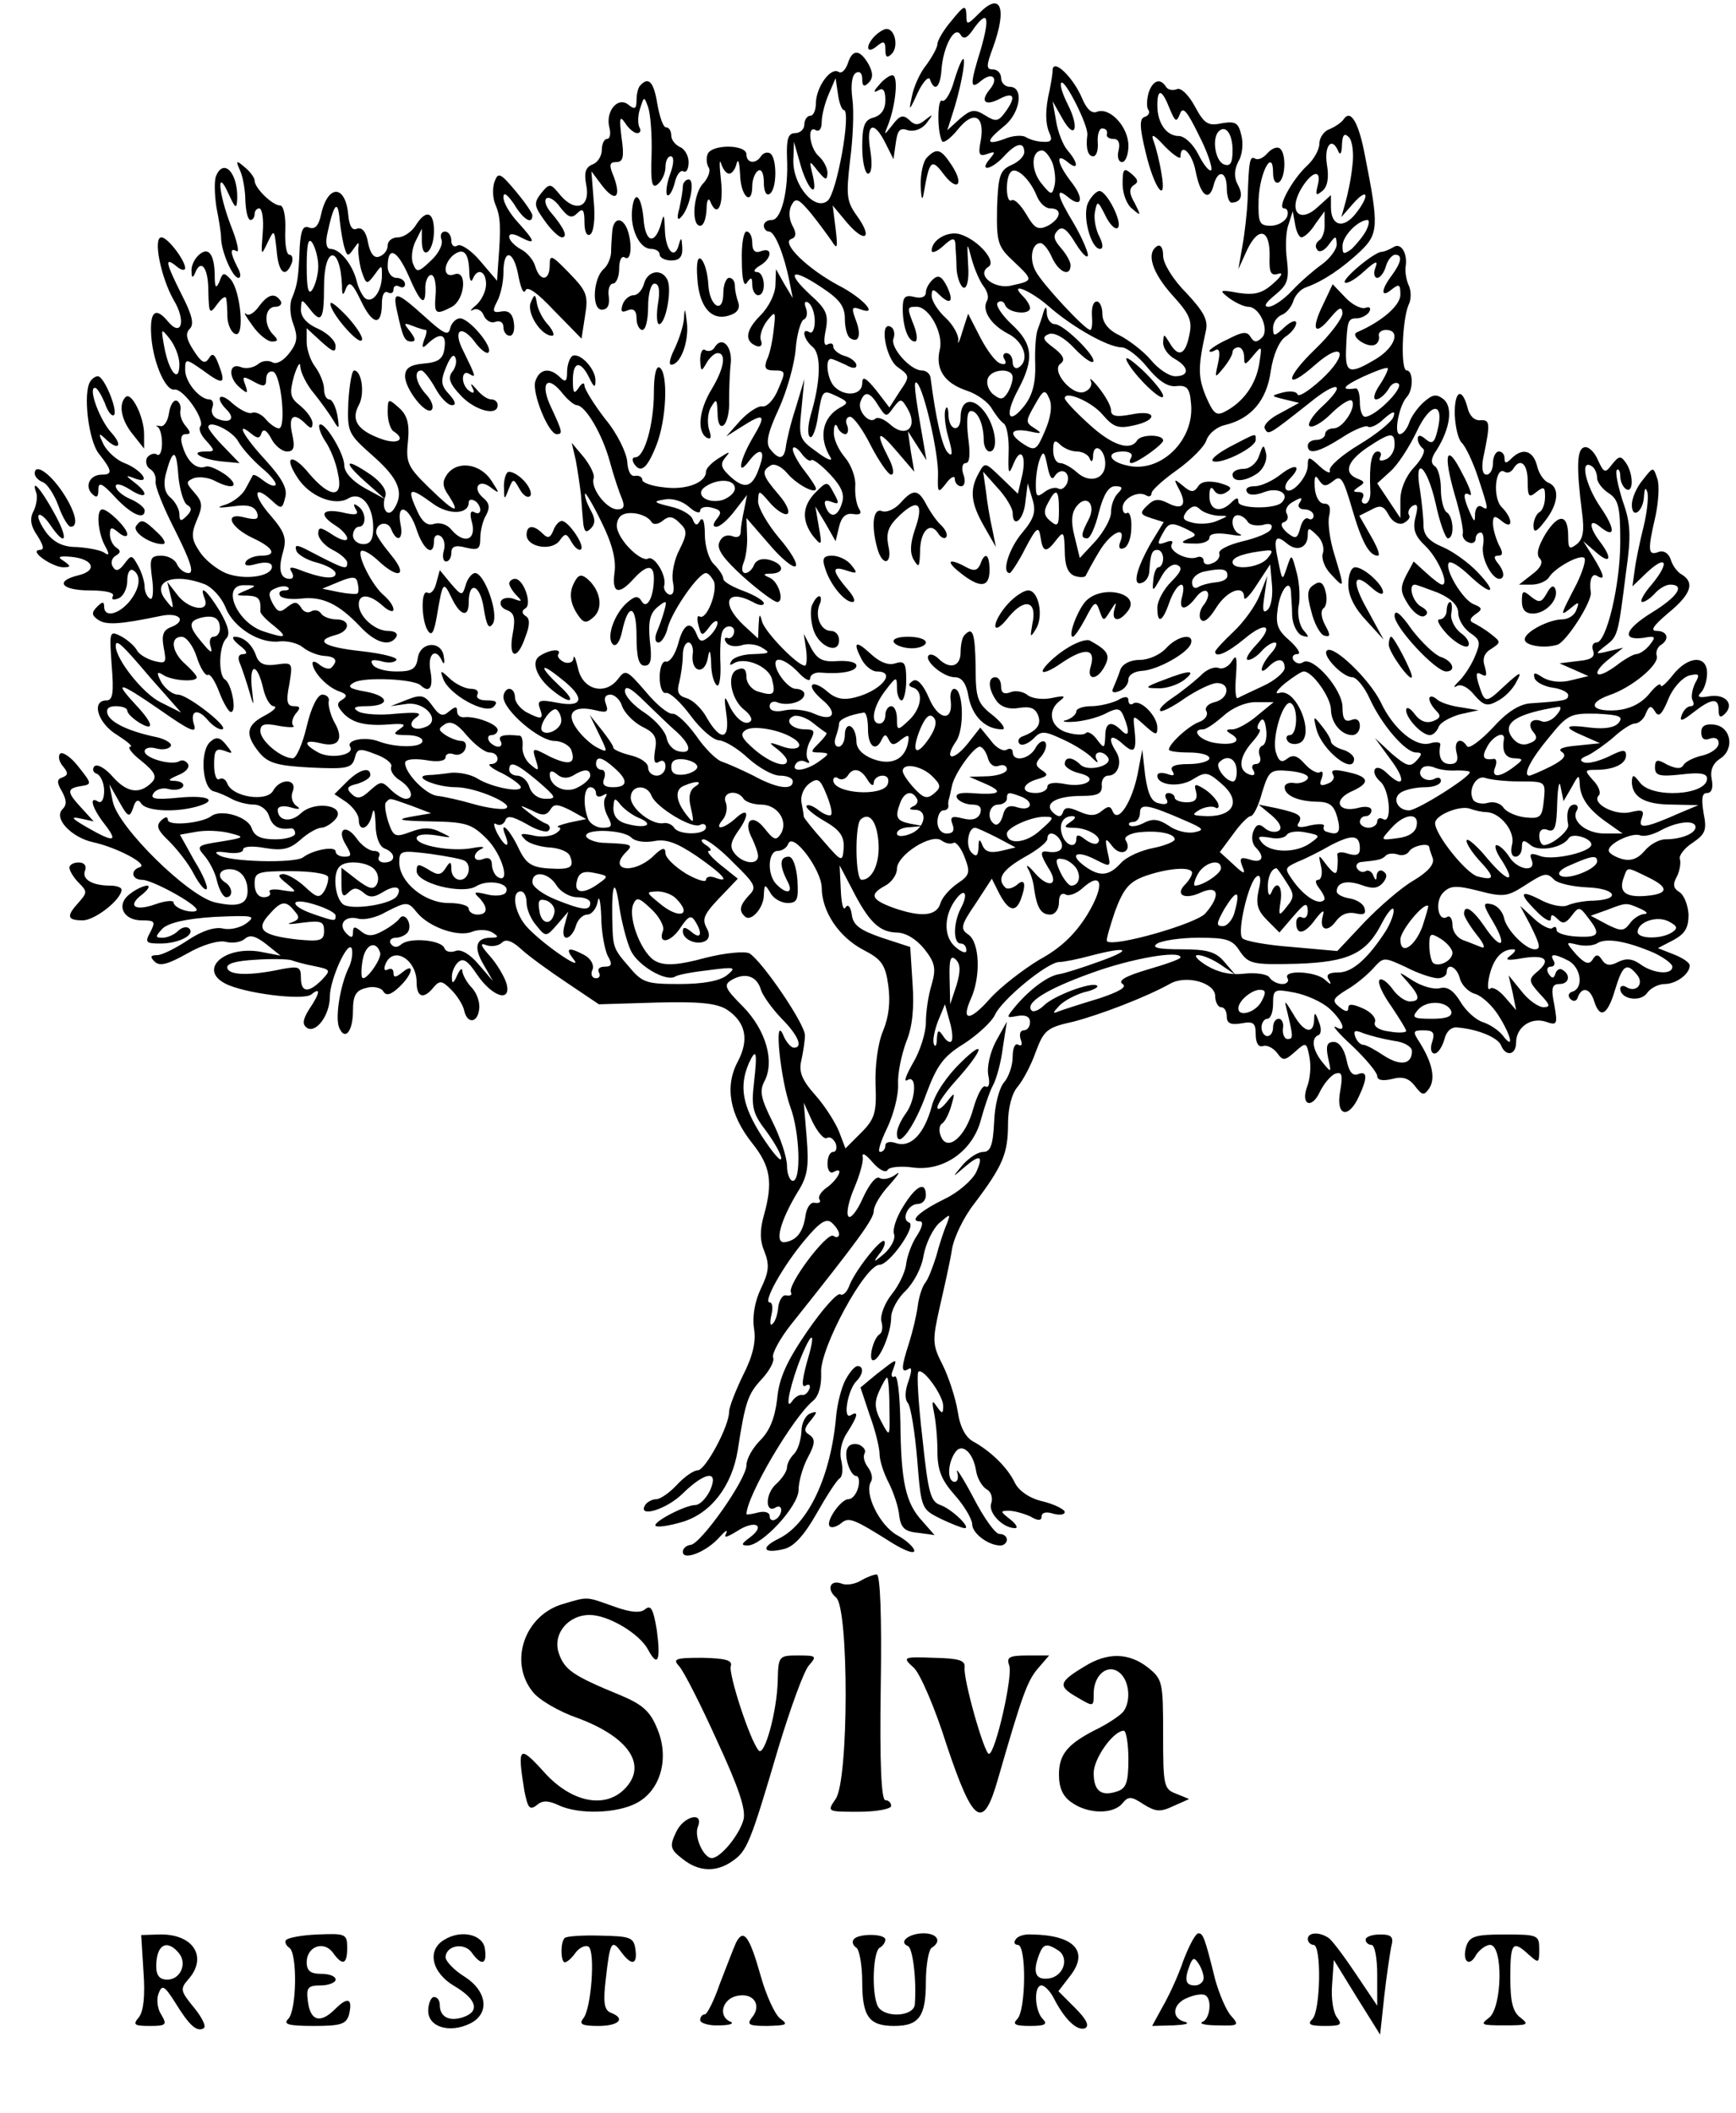  <svg  version="1.0" xmlns="http://www.w3.org/2000/svg"  width="300pt" height="365pt" viewBox="0 0 300 365"  preserveAspectRatio="xMidYMid meet">  <g transform="translate(0,365) scale(0.1,-0.1)" fill="#000000" stroke="none"> <path d="M1692 3627 c-21 -21 -22 -21 -22 -2 -1 17 -4 16 -25 -10 -14 -16 -25 -35 -25 -41 0 -6 -9 -22 -19 -36 -11 -13 -22 -38 -25 -54 -6 -27 -5 -27 10 6 9 19 19 29 21 23 8 -23 18 -14 20 17 3 40 23 77 33 60 5 -9 12 -6 23 11 24 33 28 20 12 -36 -19 -61 -19 -71 0 -55 20 17 32 5 15 -15 -17 -21 -7 -29 19 -15 24 12 27 2 8 -24 -12 -16 -16 -17 -35 -5 -18 11 -24 10 -43 -6 l-22 -20 8 25 c14 42 24 94 20 98 -2 2 -9 -14 -16 -37 -6 -22 -16 -38 -21 -35 -8 5 -9 -53 0 -70 2 -4 14 4 27 20 27 34 47 25 40 -18 -5 -25 -3 -29 11 -24 14 5 15 4 4 -9 -19 -23 4 -18 25 5 21 23 35 26 35 7 0 -7 -10 -17 -22 -22 -20 -9 -23 -18 -25 -74 -1 -60 1 -67 29 -93 34 -32 34 -33 -3 -41 -30 -8 -63 18 -41 32 15 9 -17 46 -48 56 -21 7 -50 -9 -50 -28 0 -5 9 -2 20 8 15 14 20 15 21 4 0 -8 2 -27 2 -43 1 -16 7 -31 12 -33 6 -2 10 14 8 39 -2 41 -2 41 6 11 5 -18 14 -39 21 -48 6 -8 9 -18 6 -24 -10 -16 5 -41 35 -57 29 -14 39 -47 19 -59 -5 -3 -10 1 -10 9 0 9 -5 16 -11 16 -5 0 -7 -5 -3 -11 4 -7 1 -10 -7 -7 -8 2 -23 22 -35 45 l-21 41 -10 -31 c-5 -18 -9 -24 -7 -15 1 9 -9 27 -22 39 -13 12 -24 29 -24 38 0 12 3 12 12 3 20 -20 27 -14 15 12 -9 18 -15 22 -24 14 -7 -6 -13 -16 -13 -23 0 -8 -8 -11 -20 -8 -16 4 -20 0 -20 -20 0 -31 9 -57 21 -57 5 0 4 12 -1 26 -13 33 -13 34 4 34 22 0 47 -47 40 -74 -8 -34 8 -58 47 -71 18 -6 37 -20 43 -31 6 -10 15 -22 21 -26 5 -4 9 -26 8 -50 -1 -38 0 -40 9 -18 13 31 23 10 13 -27 l-6 -26 -29 28 c-28 27 -28 27 -39 7 -16 -29 -13 -52 10 -92 l20 -35 -6 30 c-4 17 -9 46 -11 65 l-5 35 25 -28 c14 -15 26 -35 26 -43 0 -28 19 -13 22 19 l4 32 8 -27 c7 -22 3 -34 -18 -59 -22 -26 -36 -69 -21 -69 2 0 15 19 27 43 19 36 23 39 26 20 4 -28 10 -29 28 -5 12 15 13 13 14 -19 0 -26 5 -39 17 -44 10 -3 19 -3 20 2 2 4 12 23 23 41 20 33 47 45 36 16 -4 -10 -1 -14 6 -11 7 2 13 18 13 35 1 17 -3 28 -7 26 -4 -3 -8 1 -8 9 0 16 27 30 41 21 5 -3 9 -1 9 4 0 5 20 23 44 40 25 18 48 41 51 52 4 11 18 23 33 26 44 11 71 42 78 93 4 27 14 51 25 59 11 7 19 18 19 24 0 6 -9 3 -20 -7 -18 -17 -20 -17 -20 -1 0 9 7 19 15 22 8 3 17 14 20 24 3 10 13 21 23 24 30 11 62 33 93 62 31 30 32 43 8 164 -11 59 -25 82 -37 64 -4 -6 -15 -13 -24 -17 -10 -3 -18 -15 -18 -25 0 -10 -9 -27 -21 -38 -26 -24 -53 -74 -40 -74 6 0 8 -7 5 -15 -4 -8 -16 -15 -28 -15 -20 0 -22 5 -21 46 2 47 25 89 25 45 0 -12 4 -19 10 -16 12 8 13 52 1 59 -5 3 -14 -1 -21 -9 -7 -8 -16 -12 -21 -9 -9 5 -11 -2 -13 -71 -1 -22 -5 -58 -9 -80 l-7 -40 15 33 c20 42 40 36 39 -11 -1 -28 2 -34 15 -30 9 3 6 -4 -9 -17 -19 -17 -32 -20 -60 -16 -33 6 -34 5 -16 -9 11 -8 26 -15 33 -15 20 0 37 -40 24 -53 -9 -9 -14 -9 -20 1 -6 10 -14 9 -39 -4 -18 -8 -32 -18 -32 -20 0 -3 5 -2 10 1 7 4 9 -3 5 -22 -6 -27 -6 -27 9 -9 9 11 16 23 16 28 0 4 5 8 10 8 6 0 10 -8 10 -17 0 -15 2 -14 16 3 15 18 15 17 10 -15 -6 -36 -28 -66 -59 -82 -15 -8 -20 -4 -33 26 -14 34 -14 51 0 114 4 18 -4 33 -34 65 -23 23 -40 51 -40 64 0 13 -4 20 -10 17 -20 -12 -9 -46 26 -85 30 -33 35 -44 29 -70 -7 -34 -19 -38 -34 -12 -10 16 -10 16 -11 0 0 -10 9 -22 20 -28 25 -14 26 -30 1 -30 -11 0 -30 13 -43 29 -13 15 -38 34 -54 42 -19 9 -29 22 -29 37 0 12 -5 22 -10 21 -6 0 -9 -11 -8 -25 1 -13 0 -24 -3 -24 -9 0 -83 80 -94 101 -12 21 -7 49 8 49 5 0 14 -11 20 -25 12 -26 32 -34 32 -13 0 6 -8 20 -17 30 -12 14 -14 21 -5 30 8 8 16 2 31 -23 12 -19 21 -27 21 -19 -1 8 -12 33 -25 55 -28 46 -32 63 -10 45 25 -21 29 -3 6 26 -24 31 -28 52 -6 34 19 -16 19 -2 0 20 -8 9 -17 32 -20 51 l-6 34 17 -30 c22 -39 30 -16 9 25 -9 18 -14 34 -11 37 6 7 47 -74 45 -90 -3 -23 1 -37 10 -37 6 0 9 11 8 24 -1 14 3 25 8 24 6 0 9 -4 8 -9 -2 -5 3 -9 11 -9 9 0 12 -7 9 -20 -3 -11 0 -20 6 -20 6 0 11 13 11 28 0 33 -32 67 -54 59 -9 -4 -18 4 -26 23 -15 36 -50 70 -51 49 0 -8 -3 -23 -5 -34 -8 -33 -8 -59 0 -76 5 -11 2 -15 -11 -14 -10 0 -24 4 -30 8 -6 4 -23 3 -37 -3 -33 -12 -33 -4 -1 22 28 22 35 68 10 68 -8 0 -15 7 -15 15 0 8 -6 15 -14 15 -12 0 -12 6 0 38 25 69 13 97 -24 59z m645 -264 c-2 -21 -8 -49 -12 -63 l-7 -25 21 24 c26 29 28 12 3 -19 -21 -26 -42 -20 -42 12 l0 21 -22 -20 c-32 -30 -52 -9 -30 30 19 32 37 36 29 6 -4 -16 -3 -18 8 -9 9 7 12 23 8 46 -5 33 9 49 20 22 3 -7 6 -2 6 12 1 17 4 21 12 13 6 -6 9 -28 6 -50z m-518 5 c4 -12 6 -30 3 -40 -4 -16 -6 -15 -23 6 -18 23 -17 56 2 56 5 0 13 -10 18 -22z m-28 -55 c5 -13 15 -23 24 -23 21 0 19 -17 -4 -30 -17 -8 -23 -5 -37 19 -10 17 -21 28 -26 25 -10 -6 -11 40 -1 49 9 10 33 -13 44 -40z m458 -73 c5 0 16 10 24 23 l16 22 0 -22 c1 -12 -4 -25 -9 -28 -6 -4 -8 -11 -4 -16 3 -6 12 -3 20 8 12 16 13 17 14 1 0 -9 -12 -25 -26 -35 -14 -10 -37 -30 -51 -45 -15 -16 -33 -28 -41 -28 -9 0 -5 7 11 20 22 18 25 26 21 61 -3 22 -2 50 3 62 l7 22 4 -22 c2 -13 7 -23 11 -23z m112 12 c-5 -10 -17 -24 -25 -32 -14 -10 -16 -10 -16 5 0 17 26 44 43 45 4 0 3 -8 -2 -18z m-549 -131 c41 -36 103 -71 126 -71 9 0 30 -16 45 -35 19 -23 35 -34 50 -32 18 2 23 -4 25 -28 8 -65 -53 -124 -111 -109 -32 7 -36 24 -6 24 11 0 17 -4 14 -10 -3 -5 -4 -10 0 -10 10 0 55 32 55 39 0 11 -39 11 -45 0 -12 -19 -44 -8 -84 29 -22 20 -41 40 -41 44 0 14 47 -6 66 -29 18 -21 27 -24 53 -18 43 9 40 28 -4 19 -26 -5 -35 -3 -35 7 0 8 -10 25 -21 39 -11 14 -18 19 -14 12 3 -7 -1 -15 -11 -19 -21 -8 -59 37 -41 49 8 6 5 14 -12 27 -19 14 -21 19 -8 24 9 3 26 -6 43 -24 15 -16 30 -27 33 -24 7 8 -51 65 -66 65 -7 0 -13 8 -14 18 0 13 -2 14 -6 2 -2 -8 -7 -22 -10 -30 -3 -8 -5 -35 -4 -60 1 -31 -5 -53 -18 -70 -28 -36 -36 -19 -12 26 29 54 26 80 -11 114 -17 16 -28 33 -24 37 5 5 11 2 13 -4 5 -14 43 -18 43 -5 0 4 -5 13 -12 20 -26 26 12 11 44 -17z m-62 -123 c0 -7 -4 -19 -9 -27 -8 -12 -12 -12 -25 -2 -8 7 -12 19 -9 27 6 17 43 19 43 2z m56 -92 c-14 -33 -17 -36 -36 -24 -28 18 -25 29 8 23 22 -5 24 -4 10 5 -16 10 -16 12 0 40 15 27 18 28 25 12 6 -12 3 -33 -7 -56z m55 -36 c10 0 20 -6 22 -12 3 -8 6 -5 6 5 1 24 21 11 21 -14 0 -27 -27 -35 -49 -15 -10 9 -23 16 -29 16 -7 0 -12 10 -12 22 0 17 3 19 12 10 7 -7 20 -12 29 -12z m-38 -42 c11 16 28 6 21 -13 -4 -8 -10 -12 -15 -9 -6 3 -16 0 -24 -6 -13 -10 -15 -8 -15 13 0 14 3 34 7 44 6 15 8 13 13 -12 4 -20 8 -26 13 -17z m109 -30 c-7 -7 -12 -21 -12 -33 0 -11 -12 -33 -27 -50 l-27 -29 -9 37 c-7 27 -5 42 4 53 17 21 34 2 20 -24 -13 -25 -14 -32 -2 -32 5 0 14 20 20 45 8 31 17 45 28 45 13 0 14 -3 5 -12z m-102 -29 c0 -27 -2 -30 -15 -19 -11 9 -12 17 -4 31 14 27 19 24 19 -12z"/> <path d="M1948 3025 c13 -25 62 -72 62 -59 0 6 -16 26 -36 45 -22 20 -32 26 -26 14z"/> <path d="M1512 3588 c-17 -17 -15 -33 3 -18 12 10 15 9 15 -6 0 -13 3 -15 11 -7 12 12 6 43 -9 43 -4 0 -13 -5 -20 -12z"/> <path d="M1465 3540 c-4 -11 -11 -18 -16 -14 -14 8 -38 -26 -39 -53 0 -13 -4 -23 -10 -23 -5 0 -10 -7 -10 -15 0 -8 -7 -15 -16 -15 -12 0 -15 -10 -14 -42 3 -58 -10 -108 -26 -108 -8 0 -14 -4 -14 -10 0 -5 4 -10 9 -10 10 0 26 -40 35 -85 l6 -30 -15 25 -14 25 -1 -27 c0 -15 -11 -38 -26 -53 -26 -26 -28 -45 -6 -53 7 -2 10 2 7 10 -3 7 2 22 10 33 15 19 16 18 12 -15 -2 -19 -7 -43 -12 -52 -5 -14 -2 -18 13 -18 20 0 20 -2 7 -32 -7 -18 -20 -32 -28 -30 -7 1 -24 -10 -38 -25 l-24 -27 27 17 c39 25 43 21 19 -19 -23 -39 -28 -69 -7 -41 18 24 29 21 20 -5 -12 -39 -25 -45 -50 -23 -18 16 -20 23 -11 34 10 12 9 12 -10 0 -13 -8 -23 -18 -23 -24 0 -19 -35 -32 -72 -27 -21 2 -38 8 -38 13 0 5 -6 8 -12 7 -8 -2 -13 8 -14 24 -1 15 -17 49 -38 74 -20 26 -36 52 -36 58 0 6 -5 4 -10 -4 -8 -12 -10 -9 -10 13 0 33 13 35 28 5 8 -17 11 -19 11 -6 1 20 -27 50 -40 43 -5 -4 -9 -16 -9 -28 0 -16 -3 -18 -12 -9 -18 18 -36 15 -43 -7 -6 -20 23 -91 37 -91 11 0 10 4 -9 45 -20 41 -9 59 17 28 10 -13 22 -23 27 -23 15 -1 44 -50 57 -98 7 -26 17 -55 21 -64 5 -13 3 -18 -8 -18 -19 0 -47 37 -41 54 2 6 -6 22 -17 36 l-21 25 7 -30 c3 -16 7 -43 9 -60 1 -16 3 -39 4 -50 2 -14 5 -16 13 -8 8 8 8 17 0 31 -6 11 -11 24 -10 29 0 4 13 -17 28 -48 19 -38 26 -66 23 -88 -5 -36 7 -40 33 -11 23 25 35 25 35 1 0 -32 -12 -55 -21 -40 -6 10 -11 10 -24 -1 -23 -19 -38 -61 -26 -73 5 -5 12 3 16 22 11 51 25 46 25 -8 0 -37 4 -51 14 -51 11 0 13 11 9 43 -3 33 0 47 13 58 16 13 17 12 12 -6 -3 -11 -9 -28 -13 -37 -4 -10 -3 -18 3 -18 5 0 13 12 16 26 8 29 53 94 66 94 4 0 10 -7 14 -15 6 -18 -13 -67 -25 -60 -4 3 -5 -4 -2 -15 5 -19 6 -20 19 -3 7 10 14 13 14 7 0 -6 -7 -17 -15 -24 -12 -10 -16 -9 -21 4 -10 25 -23 19 -32 -16 -5 -18 -14 -32 -21 -31 -6 2 -11 -10 -11 -27 0 -17 5 -29 11 -27 7 1 26 -17 43 -40 17 -23 39 -42 49 -42 10 -1 32 -14 50 -31 18 -16 42 -30 55 -30 12 0 22 -4 22 -10 0 -16 -28 -12 -68 10 -20 10 -45 21 -54 24 -10 3 -30 23 -45 45 -16 22 -34 39 -41 38 -7 -1 -28 16 -46 38 -33 38 -35 39 -48 22 -22 -29 -61 -19 -69 18 -4 17 -7 25 -8 18 0 -7 -8 -10 -16 -7 -8 4 -13 10 -10 14 6 10 -15 8 -32 -3 -16 -10 -6 -37 21 -59 33 -27 44 -21 13 7 -36 34 -35 43 2 13 43 -33 40 -51 -6 -42 -31 6 -35 4 -30 -10 7 -19 3 -20 -24 -6 -10 6 -19 17 -19 25 0 8 -4 15 -10 15 -5 0 -10 -7 -10 -14 0 -23 62 -76 88 -76 12 0 25 -7 29 -15 9 -25 -3 -28 -37 -12 -30 16 -31 16 -24 -6 6 -19 5 -20 -9 -8 -9 7 -15 21 -14 31 1 10 -1 19 -5 19 -28 3 -38 0 -33 -9 3 -5 2 -10 -4 -10 -5 0 -13 5 -16 10 -3 6 -1 10 4 10 6 0 11 4 11 9 0 10 -38 24 -57 22 -7 -1 -13 3 -13 10 0 9 -3 9 -14 0 -11 -10 -17 -7 -29 10 -13 18 -19 20 -44 10 l-28 -11 28 4 c33 4 60 -30 32 -40 -22 -9 -33 5 -15 17 11 8 1 9 -36 6 -27 -3 -57 -1 -65 4 -10 6 -7 9 13 9 42 0 42 17 1 25 -30 5 -34 9 -21 16 18 10 104 6 115 -5 15 -14 22 -4 17 24 -6 30 9 43 20 18 3 -7 5 -4 3 7 -3 29 -41 27 -45 -2 -3 -19 -10 -23 -37 -23 -19 0 -37 5 -41 12 -5 8 0 9 14 6 12 -4 24 -3 27 2 3 4 -24 11 -60 15 -65 7 -83 18 -45 28 26 7 26 27 1 27 -11 0 -23 5 -26 10 -4 6 -11 7 -17 4 -6 -4 -14 -1 -18 7 -7 10 -11 10 -24 0 -12 -10 -16 -9 -25 7 -8 16 -7 21 6 26 9 4 18 4 21 1 3 -3 0 -5 -7 -5 -7 0 -10 -4 -7 -9 3 -5 20 -7 37 -5 36 4 64 -9 101 -48 27 -29 52 -36 63 -18 3 6 -3 10 -14 10 -23 0 -51 25 -51 46 0 19 19 18 42 -3 10 -9 18 -11 18 -6 0 6 -7 16 -16 24 -20 16 -47 69 -40 77 3 3 16 -4 29 -16 36 -34 53 -27 23 9 -14 17 -26 34 -26 39 0 17 20 21 26 6 10 -25 22 -18 16 9 -7 38 15 30 28 -10 12 -36 30 -48 30 -19 0 8 5 12 11 8 6 -3 9 -15 6 -25 -3 -11 -1 -19 4 -19 5 0 9 7 9 15 0 11 7 14 25 9 21 -5 25 -3 25 16 0 12 4 30 10 40 7 13 6 21 -5 30 -20 17 -7 34 13 18 16 -12 16 -11 1 12 -19 29 -58 35 -76 11 -9 -13 -9 -21 3 -38 21 -33 9 -28 -35 15 -36 35 -40 43 -36 79 3 31 -1 46 -16 59 -18 16 -19 16 -19 -9 0 -14 5 -29 10 -32 22 -14 8 -23 -19 -14 -43 15 -55 33 -41 59 11 20 5 60 -8 60 -4 0 -8 -24 -10 -54 -2 -53 -1 -55 43 -94 44 -39 54 -63 36 -91 -11 -17 -23 1 -15 22 3 9 -6 23 -24 36 -45 31 -51 25 -12 -10 l35 -31 -35 19 c-21 12 -35 27 -35 39 0 21 -35 78 -43 70 -2 -3 2 -16 10 -28 9 -13 19 -38 22 -56 10 -43 -13 -43 -49 -1 -30 37 -46 32 -21 -6 21 -33 65 -50 88 -36 22 13 43 -12 43 -51 0 -20 -5 -28 -17 -28 -10 0 -18 7 -18 15 0 8 5 15 10 15 14 0 13 27 -2 36 -7 5 -8 3 -3 -6 6 -9 0 -11 -24 -5 -35 7 -41 -4 -11 -23 11 -7 20 -17 20 -22 0 -6 -11 -3 -25 6 -21 14 -25 14 -25 2 0 -8 11 -21 25 -28 14 -7 25 -17 25 -22 0 -13 -2 -13 -71 23 -16 8 -20 8 -17 -2 2 -7 19 -17 36 -21 18 -5 32 -13 32 -19 0 -11 -26 -8 -66 8 -12 4 -15 3 -10 -5 4 -7 3 -12 -3 -12 -16 0 -21 15 -12 46 7 24 3 35 -21 63 -31 35 -31 56 1 27 17 -16 19 -16 24 5 4 15 -5 32 -34 64 -38 41 -53 69 -25 46 11 -9 15 -9 18 1 3 8 9 5 17 -10 6 -12 19 -22 27 -22 12 0 14 7 9 30 -7 31 2 39 23 18 9 -9 12 -9 12 1 0 7 -9 20 -21 30 -18 14 -19 21 -11 51 6 19 11 27 11 16 1 -10 11 -31 24 -46 12 -15 27 -36 33 -46 10 -17 11 -16 7 9 -3 15 -9 27 -14 27 -5 0 -9 8 -9 18 0 10 -7 27 -15 38 -8 10 -15 30 -15 43 l0 24 25 -23 c20 -18 25 -20 25 -8 0 9 -13 22 -30 30 -19 8 -30 20 -30 33 1 19 1 19 14 3 21 -28 26 -22 26 37 0 71 28 72 31 2 0 -18 2 -19 7 -5 6 13 11 9 26 -22 20 -42 36 -44 36 -4 0 14 4 22 10 19 6 -3 10 -1 10 5 0 6 5 8 10 5 6 -3 10 -1 10 4 0 6 -7 11 -15 11 -8 0 -15 9 -15 19 0 37 16 30 36 -15 21 -49 30 -55 29 -21 0 12 5 22 10 22 6 0 9 -15 8 -32 -3 -36 -1 -38 28 -23 23 13 27 65 4 56 -19 -7 -20 17 -2 33 18 14 27 5 28 -28 0 -14 3 -20 6 -13 8 20 23 14 23 -9 0 -12 -8 -28 -17 -36 -10 -8 -12 -12 -5 -8 6 3 15 -1 18 -10 4 -9 13 -14 20 -11 8 3 14 -1 14 -9 0 -8 5 -15 11 -15 6 0 9 10 7 23 -2 15 -9 21 -21 19 -15 -3 -17 0 -8 17 6 11 11 33 11 50 0 43 18 39 26 -6 4 -21 9 -32 12 -25 3 9 21 -4 50 -35 l47 -48 6 39 c6 36 3 43 -27 74 -31 32 -34 33 -34 14 0 -28 -17 -29 -25 -2 -3 11 -15 25 -26 30 -10 6 -19 15 -19 21 0 6 7 6 20 -1 27 -14 25 -7 -5 26 -14 15 -25 34 -25 43 0 10 6 6 18 -11 16 -27 32 -37 32 -20 0 4 -13 23 -29 42 -26 31 -30 33 -36 17 -4 -10 -4 -28 1 -40 9 -21 10 -38 5 -102 l-2 -30 -29 34 c-15 18 -33 30 -39 27 -6 -4 -11 0 -11 8 0 9 -5 16 -11 16 -6 0 -9 -6 -6 -14 3 -8 -5 -24 -18 -36 -22 -21 -25 -21 -31 -6 -4 9 -2 27 4 39 l11 22 0 -23 c1 -34 21 -16 21 19 0 34 -14 38 -32 9 -7 -11 -21 -20 -30 -20 -10 0 -18 -6 -18 -14 0 -8 -6 -16 -14 -19 -9 -4 -16 4 -20 24 -3 18 -10 27 -19 24 -8 -4 -13 4 -15 22 -4 54 -35 56 -47 3 -4 -20 -11 -27 -21 -23 -10 4 -14 -4 -16 -33 -2 -54 -4 -66 -13 -88 -5 -10 -4 -31 2 -46 8 -22 7 -32 -7 -50 -10 -13 -22 -20 -29 -16 -7 4 -18 3 -25 -3 -7 -6 -21 -9 -30 -5 -21 8 -22 -19 -1 -36 13 -11 14 -10 9 5 -6 15 -4 16 14 6 18 -10 22 -9 22 4 0 9 5 15 12 13 14 -5 23 -98 10 -98 -5 0 -15 7 -22 15 -7 9 -18 14 -24 12 -6 -3 -21 5 -34 16 -22 21 -32 11 -10 -11 15 -15 6 -24 -15 -16 -9 3 -13 12 -10 20 3 8 0 14 -5 14 -17 0 -42 30 -42 51 0 20 1 20 31 -1 35 -26 40 -24 27 10 -7 19 -11 21 -17 11 -7 -11 -13 -7 -26 13 -13 20 -15 30 -7 38 8 8 4 24 -14 59 -28 56 -30 66 -9 49 8 -7 15 -8 15 -3 0 13 -30 53 -41 53 -15 0 -1 -69 21 -108 22 -36 14 -66 -10 -37 -20 24 -30 18 -29 -17 1 -48 24 -103 40 -101 16 3 55 -54 45 -64 -3 -4 1 -15 11 -25 15 -17 15 -18 -2 -18 -29 0 -8 -13 27 -17 l32 -3 -27 28 c-15 15 -27 31 -27 34 0 14 42 -6 52 -25 6 -11 24 -31 40 -45 16 -13 27 -27 24 -30 -3 -3 -12 1 -21 8 -9 7 -16 11 -18 9 -1 -2 -7 -13 -13 -24 -6 -11 -22 -23 -35 -27 -16 -5 -13 -6 12 -3 27 4 38 1 43 -10 4 -12 0 -14 -21 -9 -37 10 -26 -17 15 -36 36 -17 41 -30 13 -30 -11 0 -23 -5 -26 -10 -4 -7 2 -9 19 -4 16 4 26 2 26 -5 0 -17 -48 -24 -80 -11 -16 7 -36 23 -45 37 -14 21 -15 30 -5 54 11 25 10 32 -4 48 -15 17 -15 19 -1 25 9 3 25 1 35 -4 32 -17 46 -11 21 9 -14 10 -30 17 -35 15 -16 -6 -32 8 -40 34 -5 14 -3 22 5 22 9 0 9 3 0 14 -7 8 -11 20 -9 28 1 7 -2 14 -7 16 -6 1 -11 -9 -13 -22 -2 -14 -9 -24 -15 -22 -7 1 -9 1 -5 -1 5 -3 8 -16 8 -29 0 -14 -4 -23 -9 -19 -5 3 -13 0 -17 -6 -3 -6 -1 -15 5 -19 7 -4 11 -13 10 -21 -2 -8 14 -47 34 -86 26 -52 33 -73 23 -73 -8 0 -16 7 -20 15 -3 8 -15 15 -27 15 -19 0 -21 -4 -16 -40 3 -23 1 -38 -4 -34 -5 3 -9 12 -9 20 0 9 -5 25 -11 36 -11 20 -12 20 -24 4 -9 -12 -15 -14 -20 -5 -4 6 -2 15 5 19 9 5 9 9 1 14 -6 4 -11 14 -11 23 0 13 3 13 15 3 8 -7 15 -8 15 -3 0 11 -33 43 -43 43 -11 0 -8 -39 4 -62 9 -16 8 -19 -2 -12 -7 4 -29 8 -47 9 -23 0 -39 8 -52 25 -10 14 -16 27 -13 30 3 3 12 -5 20 -17 28 -41 32 -24 6 22 -23 42 -40 60 -30 33 2 -7 0 -21 -5 -31 -7 -13 -5 -26 7 -43 11 -18 12 -24 3 -24 -8 -1 -5 -7 6 -15 11 -8 27 -15 35 -15 14 0 14 2 1 11 -12 7 -8 9 14 7 38 -4 45 -24 11 -32 -41 -10 -29 -26 21 -26 27 0 43 -4 39 -10 -3 -6 1 -7 9 -4 9 3 16 17 16 31 0 13 4 21 10 18 15 -9 12 -32 -7 -55 -19 -22 -43 -27 -43 -8 0 9 -3 9 -12 0 -10 -10 -10 -15 2 -23 14 -9 36 -8 108 7 33 7 46 -9 16 -20 -12 -5 -15 -14 -11 -35 5 -26 4 -28 -16 -23 -12 3 -26 11 -30 18 -4 8 -17 19 -28 25 -20 10 -20 8 -16 -50 4 -48 2 -61 -9 -61 -27 0 -15 -40 19 -60 17 -11 28 -20 22 -20 -5 -1 3 -12 20 -25 23 -19 27 -27 17 -37 -21 -21 -43 -17 -67 10 -13 15 -27 23 -32 18 -4 -5 -2 -11 5 -13 6 -3 12 -16 12 -29 0 -14 -4 -22 -10 -19 -17 11 -11 -11 11 -39 24 -31 16 -32 -31 -5 -26 15 -29 19 -11 15 l23 -5 -21 23 c-26 28 -26 34 -1 38 19 3 19 4 -4 33 -13 17 -28 27 -32 23 -4 -4 -2 -14 5 -22 9 -11 9 -15 -1 -19 -10 -3 -10 -9 -1 -24 8 -15 9 -23 1 -31 -16 -16 16 -49 53 -57 41 -9 96 -38 81 -43 -17 -5 -15 -22 4 -22 17 0 94 -42 94 -52 0 -3 -9 -4 -20 -1 -11 3 -20 9 -20 14 0 4 -14 3 -31 -3 -36 -13 -50 -3 -23 17 10 8 14 15 8 15 -5 0 -19 -6 -29 -14 -25 -18 -13 -46 20 -46 23 0 24 -2 15 -20 -10 -18 -8 -20 17 -20 32 0 61 15 50 26 -4 4 -13 2 -19 -4 -7 -7 -19 -12 -27 -12 -13 0 -13 2 0 16 11 10 41 17 90 20 67 3 72 2 55 -11 -11 -8 -29 -12 -41 -9 -14 3 -36 -4 -60 -20 -21 -14 -45 -26 -53 -26 -12 0 -13 -3 -5 -11 9 -9 23 -5 57 14 26 15 54 23 66 20 11 -3 26 -1 33 5 9 8 19 5 37 -9 l25 -20 -36 7 c-62 10 -106 -31 -60 -55 32 -17 135 -30 149 -19 17 14 15 2 -4 -26 -11 -18 -12 -26 -3 -32 16 -9 39 23 39 54 0 30 32 100 38 83 2 -7 0 -23 -6 -34 -14 -30 -23 -84 -16 -102 10 -24 24 -7 24 29 0 26 5 35 22 39 12 4 26 1 30 -5 5 -9 13 -7 27 6 24 22 29 45 6 26 -11 -9 -15 -9 -15 -1 0 7 -4 9 -10 6 -6 -3 -7 1 -4 9 13 33 54 9 54 -31 0 -26 12 -30 29 -9 11 13 15 12 31 -4 10 -10 20 -26 22 -35 5 -24 23 -23 26 1 2 12 -4 28 -12 37 -9 9 -16 22 -17 29 0 7 -4 4 -9 -7 -6 -14 -9 -15 -9 -5 -1 9 4 21 10 27 9 9 17 4 33 -20 27 -40 61 -50 51 -15 -4 12 -17 34 -29 47 -16 18 -17 23 -5 18 9 -3 21 -1 27 5 6 6 17 3 33 -12 13 -12 49 -38 79 -58 l55 -37 99 3 c74 2 104 -1 122 -12 33 -22 39 -52 19 -90 -23 -43 -14 -92 25 -141 32 -40 36 -68 20 -125 -7 -25 -7 -43 1 -62 9 -23 8 -35 -6 -64 -11 -23 -15 -49 -12 -69 4 -22 -2 -48 -19 -81 -13 -27 -24 -55 -24 -63 0 -25 -41 -101 -54 -101 -7 0 -23 -11 -36 -25 -13 -14 -29 -25 -36 -25 -7 0 -16 -5 -19 -10 -14 -23 37 -8 65 20 39 38 63 41 47 5 -7 -14 -18 -25 -25 -25 -18 0 -75 -30 -69 -36 3 -3 24 0 47 7 49 15 85 62 95 124 13 85 18 97 41 122 14 15 23 32 20 38 -2 7 12 33 32 58 114 143 142 181 142 195 0 9 12 29 28 46 15 17 19 24 10 17 -9 -7 -22 -10 -28 -6 -6 4 -18 -11 -29 -35 -10 -23 -22 -37 -25 -31 -4 5 1 27 10 48 9 21 16 45 15 53 -2 10 4 7 17 -8 11 -13 23 -19 26 -13 3 5 23 7 44 4 53 -7 103 29 117 82 6 22 15 49 21 60 6 11 14 40 17 65 l7 45 -19 -34 c-10 -19 -16 -45 -13 -59 3 -14 1 -22 -5 -19 -5 3 -14 -14 -21 -38 -13 -49 -45 -76 -56 -48 -4 9 -3 19 2 22 5 3 12 17 16 31 7 24 6 24 -8 6 -9 -11 -16 -15 -16 -9 0 6 14 26 30 44 49 54 56 78 11 34 -24 -23 -46 -55 -51 -77 -13 -47 -36 -71 -61 -63 -11 4 -19 2 -19 -4 0 -6 -4 -11 -9 -11 -5 0 1 18 12 41 11 23 20 57 19 76 -1 19 6 51 14 73 11 26 14 59 11 101 l-4 63 -49 16 c-38 13 -50 22 -52 40 -2 14 -7 19 -11 12 -4 -6 -7 8 -8 31 l-2 42 21 -40 c29 -57 47 -75 77 -76 16 0 34 -11 48 -28 19 -24 21 -34 13 -62 -6 -19 -10 -48 -10 -66 0 -17 -10 -49 -22 -69 -12 -21 -17 -34 -10 -30 17 11 15 -34 -3 -58 -8 -11 -15 -26 -15 -34 0 -30 30 10 51 69 18 48 29 64 65 86 23 15 47 37 53 49 11 26 90 91 111 92 8 0 33 5 55 11 65 17 74 11 15 -10 -30 -11 -62 -21 -70 -22 -19 -3 -49 -25 -74 -54 -18 -22 -18 -22 3 -18 13 2 21 -1 21 -11 0 -8 -5 -14 -11 -14 -6 0 -8 -7 -5 -16 3 -8 2 -12 -4 -9 -6 4 -10 -6 -10 -21 0 -15 -7 -35 -15 -44 -8 -9 -16 -39 -17 -68 -2 -40 -6 -52 -19 -52 -9 0 -24 -10 -35 -22 -19 -23 -19 -23 2 -5 28 24 34 21 21 -8 -7 -14 -31 -35 -54 -46 -43 -21 -63 -39 -43 -39 6 0 4 -10 -5 -24 -9 -13 -17 -35 -19 -49 -1 -13 -12 -37 -25 -53 -12 -15 -20 -36 -18 -46 3 -10 2 -20 -3 -23 -11 -7 -20 -45 -11 -45 11 0 31 47 31 74 0 12 11 33 25 46 14 14 28 40 31 61 4 21 16 46 27 56 20 17 20 17 13 -2 -5 -11 -13 -36 -18 -55 -6 -19 -14 -40 -19 -46 -5 -6 -11 -24 -13 -40 -2 -16 -9 -45 -15 -64 -14 -43 -14 -53 -1 -45 6 4 6 -3 0 -21 -6 -16 -7 -31 -1 -38 5 -6 12 -50 16 -97 7 -86 7 -86 41 -103 19 -9 37 -16 41 -16 12 0 -22 33 -42 40 -17 6 -21 21 -31 116 -7 60 -10 111 -7 114 8 8 43 -41 43 -59 0 -14 -2 -14 -11 -1 -8 12 -9 10 -5 -10 3 -14 6 -44 6 -67 0 -33 7 -50 30 -76 17 -19 30 -42 30 -50 0 -16 28 -37 49 -37 6 0 11 5 11 10 0 6 -6 10 -13 10 -7 0 -27 28 -45 63 -18 34 -31 54 -28 44 3 -9 1 -17 -4 -17 -13 0 -13 30 0 50 12 19 32 1 37 -32 2 -12 10 -26 18 -31 8 -4 11 -15 8 -24 -6 -16 20 -43 41 -43 6 0 2 7 -8 15 -18 14 -18 15 -2 15 9 0 26 -5 37 -10 13 -8 19 -7 19 0 0 7 8 9 20 5 11 -3 20 -2 20 3 0 4 -17 13 -37 18 -23 5 -42 18 -49 32 -13 27 -41 54 -71 71 -14 7 -24 25 -28 53 -4 24 -16 60 -26 80 -18 35 -18 42 -5 100 8 35 18 79 21 99 3 20 20 56 39 80 49 65 58 86 58 138 0 28 7 53 17 64 9 11 23 37 31 60 14 37 19 42 65 52 46 12 125 42 168 66 28 15 77 1 77 -22 0 -10 5 -19 10 -19 6 0 10 -7 10 -16 0 -12 7 -15 25 -12 21 4 25 1 25 -19 0 -15 5 -23 13 -20 6 2 17 -3 24 -12 10 -14 13 -14 31 2 19 17 20 17 25 -10 3 -15 1 -37 -4 -50 -12 -32 8 -40 22 -9 7 14 18 27 26 31 12 4 14 -1 9 -30 -8 -43 14 -49 32 -10 16 34 15 46 -2 39 -9 -3 -15 5 -19 25 -4 19 -13 31 -22 31 -12 0 -14 -7 -10 -27 6 -27 6 -27 -9 -9 -18 22 -21 43 -7 48 4 2 5 12 0 23 -6 17 -8 17 -8 3 -1 -26 -18 -22 -36 10 -16 26 -16 26 -10 2 10 -42 10 -45 0 -45 -5 0 -9 8 -8 18 2 9 -2 17 -7 17 -6 0 -10 -7 -10 -15 0 -8 -4 -15 -10 -15 -5 0 -10 7 -10 15 0 8 5 15 10 15 6 0 10 12 10 26 0 25 2 26 38 19 20 -4 47 -16 60 -28 24 -22 30 -43 10 -31 -7 3 6 -12 30 -34 23 -22 42 -45 42 -51 0 -7 9 -9 26 -5 18 5 29 1 39 -12 13 -17 16 -17 25 -4 11 17 5 44 -16 78 -13 20 -13 22 6 22 17 0 20 -4 15 -20 -4 -11 -2 -20 4 -20 6 0 13 11 17 24 3 14 12 22 22 21 37 -3 71 -18 76 -31 8 -20 26 -17 26 5 0 26 25 44 51 36 20 -7 21 -5 15 29 -6 29 -4 36 9 36 16 0 20 15 6 24 -5 4 -11 1 -13 -6 -3 -9 -6 -9 -12 0 -4 7 -2 12 4 12 6 0 8 5 5 10 -8 13 1 13 26 0 21 -12 26 -46 7 -53 -8 -2 -9 -8 -4 -13 5 -5 11 -4 13 4 7 18 21 15 28 -8 10 -31 23 -24 36 20 13 43 20 48 38 26 13 -16 -2 -32 -19 -21 -5 3 -10 2 -10 -3 0 -18 34 -24 46 -8 6 9 20 16 31 16 19 0 43 17 43 32 0 5 -12 13 -27 19 l-28 11 27 14 c20 11 26 21 26 44 -1 17 -8 34 -16 39 -10 6 -12 13 -4 27 5 10 7 24 5 30 -2 6 8 19 22 28 22 15 25 22 19 51 -4 25 -3 35 6 35 8 0 11 9 8 24 -3 15 2 27 14 35 26 16 20 55 -9 59 -16 2 -23 -2 -23 -13 0 -11 5 -15 15 -11 9 3 15 0 15 -8 0 -8 -12 -17 -27 -21 -15 -3 -31 -11 -34 -17 -4 -7 -13 -6 -28 1 -17 10 -21 9 -21 -5 0 -14 8 -16 45 -12 32 4 45 2 45 -7 0 -29 -95 -35 -116 -7 -11 14 -13 15 -14 2 0 -27 22 -40 70 -40 l45 -1 -31 -13 c-61 -27 -74 -29 -67 -10 5 14 2 16 -19 11 -26 -7 -69 15 -55 29 4 4 0 16 -10 26 -15 17 -15 18 5 18 30 0 52 10 52 25 0 11 -6 10 -30 -2 -17 -8 -36 -13 -43 -10 -8 3 -6 7 7 12 10 5 30 19 44 31 14 13 31 24 37 24 7 0 16 8 19 17 6 14 9 15 16 4 6 -11 12 -6 23 21 8 20 24 37 36 41 18 4 19 2 10 -14 -5 -11 -7 -24 -4 -29 3 -6 2 -10 -3 -10 -6 0 -13 -7 -16 -16 -4 -11 1 -10 20 5 32 25 44 26 44 4 0 -12 3 -14 11 -6 17 17 0 35 -28 30 -17 -3 -21 -1 -14 6 6 6 11 21 11 34 0 32 -33 30 -59 -3 -12 -15 -21 -23 -21 -18 -1 5 -10 -2 -21 -16 -14 -16 -33 -25 -55 -27 -44 -3 -52 12 -13 26 39 13 87 53 82 68 -2 6 1 14 6 18 17 10 13 25 -6 25 -12 0 -6 9 20 31 39 32 46 52 24 66 -8 4 -17 16 -20 27 -4 11 -13 16 -22 12 -17 -6 -18 3 -4 63 5 24 7 53 3 64 -7 21 -7 21 -25 -2 -11 -13 -19 -32 -19 -43 0 -26 20 -12 21 15 1 14 3 16 6 6 2 -9 -1 -36 -7 -60 -6 -24 -13 -57 -15 -73 l-4 -29 24 23 c35 33 41 19 10 -19 -15 -17 -22 -31 -17 -31 5 0 15 7 22 15 7 8 19 15 26 15 27 0 13 -21 -31 -48 -47 -29 -54 -49 -15 -44 21 4 22 2 11 -12 -7 -9 -18 -16 -23 -16 -5 0 -21 -9 -35 -20 -15 -11 -29 -18 -32 -14 -3 3 5 14 19 25 l25 20 -25 -6 c-24 -6 -24 -5 -6 9 22 17 22 17 36 128 9 63 8 84 -6 123 -8 26 -13 49 -10 53 3 3 6 -2 6 -11 0 -9 5 -19 10 -22 13 -8 13 26 0 45 -9 13 -12 13 -24 -2 -12 -16 -14 -16 -25 8 -6 14 -17 24 -24 21 -12 -4 -13 -35 -3 -113 4 -30 2 -45 -9 -54 -13 -10 -15 -8 -15 13 0 39 -16 41 -39 5 -13 -22 -17 -36 -10 -43 6 -6 2 -16 -13 -27 l-23 -18 22 0 c12 0 26 6 30 13 11 17 54 40 61 33 3 -4 -3 -23 -13 -44 -29 -56 -30 -58 -11 -43 14 12 16 12 10 -3 -3 -9 -14 -16 -24 -16 -23 0 -66 -22 -65 -35 0 -10 32 -16 56 -9 15 4 61 75 58 91 -3 20 2 34 11 28 15 -9 12 2 -7 33 l-17 27 22 -19 c25 -22 29 -11 7 18 -20 26 -19 42 0 26 27 -22 27 -4 0 35 -25 37 -35 82 -15 70 6 -3 10 -13 10 -21 0 -7 9 -19 20 -26 17 -11 20 -24 20 -84 0 -75 -24 -174 -41 -174 -6 0 -9 -6 -6 -14 4 -11 -3 -16 -26 -18 l-32 -4 25 -11 25 -11 -29 -7 c-18 -5 -36 -3 -49 4 -15 10 -18 10 -15 -1 3 -7 17 -14 31 -16 15 -2 27 -8 27 -13 0 -9 -6 -10 -64 -14 -20 -1 -42 -15 -67 -43 -21 -22 -41 -37 -44 -31 -11 17 -23 9 -18 -11 4 -14 0 -20 -11 -20 -15 0 -21 12 -17 33 1 5 -7 6 -17 3 -25 -8 -64 24 -86 71 -19 39 -82 100 -93 89 -9 -8 27 -46 44 -46 7 0 21 -17 30 -37 21 -46 62 -93 80 -93 11 0 11 -3 1 -14 -11 -12 -17 -10 -43 12 l-29 27 27 -37 c28 -37 23 -52 -7 -23 -8 8 -17 11 -20 6 -3 -5 1 -14 9 -21 17 -14 21 -75 5 -65 -5 3 -10 1 -10 -4 0 -6 -7 -11 -15 -11 -8 0 -15 5 -15 10 0 6 5 10 10 10 6 0 10 5 10 10 0 6 -10 8 -24 4 -33 -8 -43 13 -12 28 32 14 33 24 4 32 -32 8 -40 7 -34 -3 3 -5 -1 -12 -10 -15 -12 -5 -15 -2 -10 9 3 9 2 14 -3 11 -4 -3 -16 3 -26 14 -13 15 -21 17 -31 9 -9 -7 -14 -5 -19 11 -8 25 13 93 26 85 13 -8 11 -55 -2 -55 -5 0 -8 -4 -4 -10 3 -5 12 -7 20 -4 29 11 -4 96 -34 87 -9 -3 -5 4 9 16 14 11 29 21 33 21 15 0 46 -44 47 -65 0 -24 18 -45 37 -45 7 0 13 7 13 16 0 10 -6 14 -15 10 -11 -4 -15 2 -15 22 0 31 -51 89 -68 78 -6 -4 -13 -2 -17 4 -3 5 0 10 7 10 7 0 1 10 -13 23 -21 18 -25 28 -21 55 4 32 21 54 23 30 0 -7 2 -26 2 -42 1 -16 9 -31 17 -34 13 -4 13 -3 2 10 -7 9 -10 27 -8 40 3 12 2 39 -3 58 -9 34 -9 34 -17 10 -8 -24 -8 -24 -15 10 -9 41 -5 48 15 31 18 -15 36 -7 36 15 0 13 2 13 16 -1 9 -8 13 -22 10 -31 -3 -8 3 -25 14 -36 24 -26 24 -26 6 34 -8 25 -12 56 -9 67 3 14 1 21 -9 21 -8 0 -15 12 -16 28 -1 19 1 23 7 13 8 -12 12 -12 25 -2 13 11 17 5 32 -46 17 -59 30 -83 45 -83 5 0 -1 15 -12 34 l-20 35 20 10 c16 9 22 8 31 -9 6 -11 16 -17 25 -14 8 4 13 10 10 14 -3 5 0 12 6 16 9 5 10 -1 5 -20 -5 -20 -1 -32 17 -49 22 -21 42 -67 29 -67 -3 0 -15 9 -27 20 l-22 20 -13 -24 c-11 -22 -10 -29 4 -51 9 -14 22 -23 28 -19 7 4 5 10 -6 16 -15 8 -23 38 -11 38 3 0 21 -7 40 -14 23 -10 35 -22 35 -35 0 -11 9 -26 20 -34 19 -13 19 -17 8 -43 -7 -16 -20 -35 -28 -42 -8 -8 -9 -11 -2 -7 7 4 20 -3 30 -16 16 -18 22 -20 40 -10 12 6 27 21 33 34 10 18 6 17 -20 -7 -34 -32 -35 -32 -46 3 -5 17 -4 21 5 16 9 -5 10 -2 6 13 -5 14 -1 24 11 31 17 11 17 12 -1 26 -10 8 -24 16 -30 19 -7 3 -6 8 4 15 12 8 12 11 -3 17 -19 7 -52 62 -43 72 4 3 19 -7 34 -21 39 -37 52 -34 16 4 -16 17 -44 37 -61 44 -24 10 -33 21 -33 37 0 13 -3 40 -6 61 -11 62 12 43 27 -23 7 -33 17 -60 21 -60 12 0 10 38 -2 45 -5 3 -10 21 -10 40 0 19 -5 37 -11 40 -7 5 -6 14 4 28 23 37 28 73 12 87 -13 10 -19 9 -35 -5 -11 -10 -22 -26 -25 -36 -4 -11 -11 -19 -16 -19 -11 0 -1 50 12 64 12 13 11 46 0 46 -11 0 -8 86 3 113 5 9 5 25 0 35 -4 9 -6 23 -5 31 4 23 -8 43 -21 34 -7 -4 -16 -8 -20 -8 -13 0 -69 -47 -64 -53 3 -3 18 5 33 19 20 18 25 20 20 7 -4 -10 -2 -18 3 -18 5 0 12 9 15 20 3 11 11 20 16 20 13 0 11 -13 -6 -36 -19 -25 -19 -40 0 -24 13 10 15 9 15 -9 0 -19 -33 -47 -75 -65 -13 -6 17 -27 30 -22 6 2 9 9 8 15 -2 6 4 11 12 11 26 0 16 -30 -17 -50 -45 -27 -53 -25 -52 13 2 52 3 57 18 57 8 0 18 5 22 11 4 7 1 10 -7 7 -7 -2 -23 6 -34 18 l-22 23 -17 -36 c-21 -43 -14 -55 13 -22 16 19 20 20 21 8 0 -9 -21 -37 -47 -62 -54 -52 -53 -74 0 -27 49 43 59 19 10 -26 -21 -19 -39 -31 -41 -25 -2 5 -13 6 -25 3 -22 -6 -21 -6 3 -12 l25 -6 -33 -18 c-18 -9 -30 -21 -26 -27 6 -11 6 -11 77 45 50 41 66 34 20 -8 -15 -14 -24 -29 -20 -32 4 -4 21 5 37 21 16 16 32 26 36 23 9 -10 -15 -48 -31 -48 -8 0 -15 -4 -15 -10 0 -5 -7 -10 -15 -10 -8 0 -15 -4 -15 -10 0 -16 18 -12 59 14 21 14 42 22 45 19 3 -3 16 2 27 13 16 14 21 15 17 4 -2 -8 -29 -30 -59 -48 -30 -18 -53 -38 -51 -45 2 -6 -6 -3 -17 7 -19 18 -21 18 -21 2 0 -20 -28 -51 -37 -42 -4 3 -1 12 5 18 23 23 12 29 -14 9 -15 -12 -35 -21 -46 -21 -11 0 -17 -4 -13 -10 3 -6 15 -6 30 0 24 9 45 -3 30 -18 -11 -12 -75 -11 -75 1 0 8 -3 8 -12 -1 -19 -19 -38 -14 -38 11 0 14 3 18 8 10 5 -8 13 -9 22 -3 11 7 7 10 -14 16 -19 4 -31 2 -36 -7 -7 -10 -12 -10 -26 2 -16 13 -16 12 -6 -7 14 -27 5 -36 -20 -23 -16 8 -24 7 -35 -4 -14 -13 -13 -16 6 -22 l22 -7 -22 -36 c-25 -44 -33 -75 -16 -69 7 2 12 10 13 18 2 33 5 39 14 39 6 0 10 -7 10 -15 0 -8 -4 -15 -8 -15 -4 0 -8 -10 -9 -22 -2 -21 -1 -21 13 4 8 16 20 25 28 22 10 -4 8 -11 -10 -29 -13 -13 -24 -33 -24 -45 0 -29 9 -25 21 10 12 33 30 42 22 10 -7 -25 5 -26 23 -3 7 10 16 15 20 11 4 -4 1 -14 -5 -22 -7 -8 -10 -20 -6 -26 5 -7 14 0 26 19 19 31 49 42 49 19 0 -7 10 3 22 22 l23 35 3 -34 c2 -18 -1 -38 -7 -44 -8 -8 -10 -2 -6 23 l5 35 -13 -33 c-7 -18 -27 -46 -45 -63 -17 -16 -32 -32 -32 -35 0 -11 21 -2 50 22 38 32 53 24 20 -11 -13 -14 -19 -25 -13 -25 6 0 16 7 23 15 7 8 17 15 23 15 5 0 3 -8 -6 -18 -19 -21 -23 -42 -5 -24 16 16 28 15 28 -2 0 -7 -17 -22 -37 -31 -21 -10 -41 -19 -44 -21 -4 -2 -5 16 -3 39 2 31 1 38 -7 25 -5 -9 -16 -15 -23 -12 -8 3 -22 -3 -32 -14 -11 -10 -32 -27 -47 -37 -15 -10 -25 -20 -22 -23 2 -3 22 7 43 22 21 14 46 26 55 26 24 0 21 -27 -4 -33 -12 -3 -18 -10 -14 -16 3 -6 -2 -14 -12 -18 -18 -6 -53 -38 -53 -48 0 -3 16 -5 35 -5 19 0 35 -4 35 -10 0 -5 -16 -10 -36 -10 -24 0 -33 -4 -28 -12 5 -8 2 -9 -9 -5 -10 3 -17 2 -17 -3 0 -17 39 -21 62 -6 21 13 25 13 49 -8 34 -29 22 -56 -24 -56 -27 1 -29 2 -14 11 9 5 22 7 27 4 5 -3 7 0 5 7 -3 7 -14 19 -24 25 -16 10 -18 9 -14 -5 3 -13 -2 -18 -16 -18 -12 0 -21 4 -21 8 0 4 -5 8 -11 8 -5 0 -7 -5 -3 -11 4 -7 -1 -10 -12 -7 -14 2 -20 15 -25 48 l-5 45 -8 -42 c-10 -49 -34 -86 -43 -65 -4 10 -8 10 -19 1 -11 -9 -21 -9 -39 -1 -18 8 -25 8 -28 -1 -3 -9 -8 -9 -17 -1 -17 16 5 29 50 29 27 0 35 4 34 18 -1 9 4 17 11 17 17 0 25 23 14 41 -16 25 -10 33 11 14 21 -19 25 -13 20 30 -2 20 -2 20 19 1 18 -16 21 -17 21 -3 0 20 -29 49 -41 42 -5 -4 -9 -1 -9 5 0 7 -6 8 -19 0 -11 -5 -31 -10 -45 -10 -14 0 -26 -4 -26 -9 0 -5 -8 -12 -17 -15 -10 -2 -4 -4 12 -3 17 1 41 7 55 14 21 11 26 10 32 -5 11 -27 9 -37 -4 -24 -18 18 -28 14 -28 -10 -1 -21 -2 -22 -14 -6 -7 10 -16 15 -19 12 -3 -4 -17 -4 -31 0 -29 7 -38 36 -16 54 13 10 11 11 -13 6 -15 -3 -33 -1 -41 5 -7 6 -21 9 -30 5 -11 -4 -16 -1 -16 10 0 9 -4 16 -10 16 -14 0 -12 -22 3 -42 8 -10 22 -14 38 -11 19 3 28 0 33 -13 6 -16 -2 -27 -29 -37 -5 -3 -7 -8 -3 -12 4 -4 14 0 23 8 14 15 19 15 53 -1 20 -9 43 -24 50 -32 8 -8 11 -9 7 -2 -7 14 11 17 20 3 8 -14 -35 -25 -48 -12 -14 14 -27 14 -27 1 0 -5 12 -13 26 -16 36 -9 9 -26 -28 -18 -17 3 -28 1 -28 -5 0 -6 -9 -11 -20 -11 -27 0 -25 16 3 24 18 5 19 8 8 15 -12 8 -13 12 -1 25 7 9 10 20 6 24 -4 4 -12 -1 -17 -11 -11 -19 -39 -24 -39 -6 0 5 -5 7 -10 4 -6 -4 -19 3 -28 16 l-18 22 -22 -28 c-25 -31 -42 -28 -20 4 15 21 13 91 -3 91 -5 0 -8 -10 -6 -21 4 -37 -22 -33 -38 6 -10 23 -20 33 -27 29 -9 -6 -9 -9 0 -12 19 -6 14 -37 -8 -57 -19 -18 -20 -17 -20 3 0 12 -4 22 -10 22 -5 0 -10 -7 -10 -15 0 -8 -4 -15 -10 -15 -17 0 -11 30 10 57 19 25 20 25 20 4 0 -11 4 -21 8 -21 4 0 8 16 8 35 0 30 -3 34 -19 29 -12 -4 -27 2 -43 17 -26 24 -31 20 -14 -12 6 -10 17 -19 25 -19 36 0 7 -34 -38 -45 -20 -5 -33 -2 -47 10 -11 10 -23 15 -26 12 -4 -4 4 -15 17 -26 28 -23 19 -39 -14 -24 -13 6 -35 9 -50 6 -17 -4 -27 -1 -27 7 0 7 7 10 15 6 18 -6 45 2 45 15 0 5 -7 9 -15 9 -12 0 -35 28 -35 44 0 13 20 5 40 -16 11 -12 20 -16 20 -10 0 6 8 11 18 10 35 -3 62 2 62 12 0 6 -14 9 -32 8 -25 -2 -35 2 -46 22 l-13 25 4 -27 c2 -16 1 -28 -2 -28 -13 0 -69 58 -74 76 -4 15 -5 14 -6 -5 l-1 -24 -25 23 c-40 38 -30 64 16 40 10 -6 19 -7 19 -2 0 4 -16 14 -35 21 -19 7 -35 16 -35 21 0 5 -7 16 -16 25 -9 8 -16 32 -16 52 0 20 -3 31 -8 24 -5 -10 -9 -9 -13 2 -3 8 -20 18 -39 22 -29 7 -30 9 -10 12 14 3 32 -3 43 -13 10 -9 19 -12 19 -6 0 5 9 8 20 5 16 -4 18 -8 9 -19 -7 -9 -8 -14 -1 -14 6 0 20 12 32 28 l21 27 -5 -25 c-3 -14 -6 -31 -6 -39 0 -8 -6 -11 -15 -7 -10 3 -18 -1 -22 -11 -5 -12 8 -29 42 -60 27 -24 53 -43 58 -43 13 0 3 35 -13 42 -12 5 -12 7 3 7 24 1 22 17 -4 24 -12 3 -22 0 -26 -9 -3 -8 -10 -14 -15 -14 -6 0 -7 8 -3 18 4 9 7 31 6 47 l-1 30 39 -45 c21 -25 42 -42 46 -38 4 4 -9 26 -29 49 -20 24 -36 52 -36 63 1 20 1 20 20 -2 11 -13 25 -22 30 -20 6 2 0 17 -14 33 -29 34 -31 41 -14 51 6 4 18 -2 27 -12 16 -20 51 -39 51 -28 0 3 -9 17 -20 31 -11 14 -20 31 -20 37 0 6 7 3 14 -6 7 -10 15 -16 18 -13 2 3 17 -8 32 -24 20 -21 26 -35 21 -50 -7 -24 -20 -27 -28 -7 -4 11 -1 13 10 9 13 -5 14 -3 4 15 -11 21 -12 21 -31 2 -24 -24 -25 -49 -5 -76 15 -18 16 -17 10 16 l-6 35 18 -30 17 -30 6 25 c4 17 12 24 24 22 13 -2 16 1 10 10 -4 7 -7 24 -6 39 1 14 -7 36 -18 49 -11 13 -20 32 -19 44 0 12 3 15 6 9 2 -7 9 -13 14 -13 4 0 6 7 3 15 -4 8 -1 15 5 15 6 0 22 -22 36 -50 14 -27 30 -50 35 -50 6 0 4 13 -5 30 -23 45 -18 49 15 10 l30 -35 -6 35 -5 35 16 -25 16 -25 -6 35 c-15 86 -17 105 -10 98 12 -12 37 -121 36 -158 -1 -32 0 -33 14 -15 8 11 15 14 15 8 0 -7 5 -13 11 -13 6 0 8 9 4 20 -4 11 -2 20 4 20 7 0 8 16 4 45 -3 28 -2 45 5 45 12 0 22 -24 22 -51 0 -10 5 -19 10 -19 16 0 11 43 -9 69 -20 26 -41 21 -41 -10 0 -27 -20 -24 -21 4 0 12 -3 17 -5 10 -3 -6 -1 -29 5 -49 8 -28 7 -34 -1 -26 -10 10 -21 60 -30 130 -1 6 -7 12 -15 12 -20 0 -55 40 -49 55 3 8 1 17 -4 20 -21 13 -10 -54 11 -69 21 -15 22 -16 4 -42 l-18 -28 -23 30 c-18 22 -24 25 -24 12 0 -21 -30 -24 -48 -6 -12 12 -17 48 -6 48 3 0 14 -5 25 -10 12 -7 19 -7 19 -1 0 5 -9 13 -20 16 -11 3 -20 11 -20 16 0 6 -4 7 -10 4 -6 -4 -7 6 -3 25 5 27 1 36 -27 61 -43 40 -32 47 19 13 32 -21 41 -33 41 -55 0 -15 4 -30 9 -33 15 -10 20 5 10 31 -8 21 -7 24 7 19 34 -13 6 19 -37 41 -54 29 -99 73 -82 80 9 3 10 10 2 24 -6 12 -6 26 -1 35 7 13 12 11 33 -14 13 -16 29 -38 36 -48 10 -16 11 -13 7 21 l-5 40 25 -30 c31 -36 45 -27 17 12 -18 25 -19 35 -12 96 5 37 7 85 4 106 -3 23 -1 41 6 45 6 4 11 0 11 -10 0 -13 3 -15 11 -7 8 8 8 17 0 32 -15 26 -28 27 -36 1z m-7 -80 c14 0 -12 -145 -28 -157 -22 -18 -60 27 -59 70 l1 32 10 -35 c12 -45 32 -67 23 -25 -7 29 -7 29 8 10 14 -17 16 -17 17 -4 0 9 -7 22 -15 29 -16 14 -21 55 -5 45 6 -3 10 3 10 14 0 11 5 32 12 48 l12 28 4 -27 c2 -16 7 -28 10 -28z m-862 -240 c4 -13 6 -13 15 0 9 13 10 13 8 0 0 -8 2 -26 6 -39 8 -23 9 -23 22 -6 13 18 13 18 13 -1 0 -26 -15 -48 -28 -40 -5 3 -13 18 -16 32 -8 29 -29 54 -45 54 -7 0 -9 11 -5 28 11 51 18 58 21 22 2 -19 6 -42 9 -50z m-46 -30 c0 -14 -5 -32 -10 -40 -7 -11 -10 1 -10 40 0 39 3 51 10 40 5 -8 10 -26 10 -40z m858 -95 c0 -13 -4 -22 -9 -19 -15 9 -10 -13 5 -25 16 -13 14 -61 -3 -118 -5 -18 -6 -35 -1 -38 4 -3 11 15 14 39 7 42 8 43 31 32 21 -10 22 -12 7 -20 -31 -17 -38 -52 -17 -86 5 -8 -6 -4 -23 9 -31 22 -32 25 -27 74 l5 52 -15 -50 c-9 -27 -16 -58 -17 -67 -3 -22 -12 -23 -27 -4 -8 10 -5 27 15 70 14 31 27 77 29 103 2 26 9 49 14 51 5 2 7 10 4 19 -4 10 -2 14 4 10 6 -4 11 -18 11 -32z m-1098 -74 c0 -35 -18 -14 -26 29 -6 33 -6 34 9 15 9 -11 17 -31 17 -44z m2075 -35 c-10 -14 -13 -26 -7 -26 6 0 15 8 21 17 5 10 13 14 18 10 8 -9 -41 -57 -58 -57 -5 0 -9 11 -9 25 0 14 -3 24 -7 24 -28 -4 -22 4 12 20 22 10 41 17 43 15 2 -1 -4 -14 -13 -28z m-867 -37 c13 -20 14 -20 26 -3 13 17 14 16 26 -5 16 -31 -6 -48 -32 -24 -10 9 -21 13 -25 10 -10 -11 -32 13 -26 29 7 19 16 18 31 -7z m966 -43 c-5 -21 -9 -24 -20 -15 -9 8 -14 8 -14 1 0 -6 4 -13 9 -17 5 -3 -1 -17 -15 -32 -15 -16 -24 -38 -24 -57 l0 -31 -20 30 -20 30 22 20 c13 11 33 42 46 69 24 52 49 53 36 2z m-74 -25 c0 -10 -7 -22 -16 -25 -8 -3 -12 -2 -9 4 3 6 1 10 -4 10 -11 0 -15 -22 -13 -67 1 -13 -3 -23 -9 -23 -6 0 -7 5 -4 10 3 6 0 10 -7 10 -11 0 -10 2 0 9 11 7 11 9 -2 14 -25 10 -18 30 17 54 41 27 47 27 47 4z m-2087 -103 c9 -5 9 -10 -1 -20 -9 -9 -12 -9 -12 4 0 8 -7 21 -15 28 -10 8 -13 21 -9 39 12 46 19 47 22 1 2 -24 9 -48 15 -52z m947 28 c0 -7 -10 -16 -22 -20 -28 -7 -49 11 -28 24 22 14 50 12 50 -4z m-522 -26 c27 -20 62 -19 62 2 0 5 5 6 10 3 6 -3 10 -11 10 -16 0 -6 -5 -7 -10 -4 -7 4 -9 -2 -4 -19 7 -30 -15 -36 -36 -11 -7 9 -20 13 -30 10 -11 -4 -20 3 -28 20 -20 43 -15 45 26 15z m1497 0 c-3 -5 1 -10 9 -10 9 0 16 -5 16 -11 0 -5 -4 -8 -9 -5 -5 3 -11 -4 -14 -16 -5 -19 -8 -20 -23 -8 -10 9 -12 16 -5 18 6 2 8 8 5 14 -4 6 0 14 7 19 18 11 22 11 14 -1z m-140 -21 c19 0 19 0 -2 -9 -11 -5 -31 -6 -42 -3 -17 4 -19 8 -10 20 9 9 15 11 23 3 5 -5 19 -10 31 -11z m-979 -11 c3 -5 12 -4 20 3 10 8 17 7 28 -4 14 -13 14 -19 0 -47 -9 -17 -14 -42 -11 -56 3 -16 0 -23 -7 -21 -6 3 -10 10 -8 16 4 18 -18 52 -28 46 -10 -6 -43 23 -52 47 -4 9 -2 20 4 26 11 11 45 5 54 -10z m1030 1 c3 -6 15 -8 26 -6 12 4 18 1 15 -6 -2 -7 -24 -16 -49 -22 -25 -6 -43 -15 -41 -21 2 -6 -3 -14 -12 -17 -8 -4 -15 -2 -15 4 0 6 -6 9 -12 6 -18 -6 -50 12 -43 23 3 6 -1 7 -11 3 -14 -5 -15 -3 -5 15 10 19 15 20 37 10 23 -11 24 -13 7 -19 -14 -6 -12 -8 10 -8 15 -1 27 4 27 10 0 7 12 9 33 6 17 -3 26 -3 20 0 -15 5 -18 33 -4 33 6 0 13 -5 17 -11z m34 -64 c-14 -16 -60 -21 -60 -6 0 9 22 16 59 20 11 1 11 -2 1 -14z m-69 -30 c0 -6 -9 -10 -20 -11 -10 -1 -23 -4 -30 -8 -6 -4 -11 -1 -11 8 0 8 10 17 23 19 29 6 39 4 38 -8z m-1503 -30 c-1 -2 -16 -1 -32 2 l-29 6 29 12 c24 10 30 9 32 -2 2 -8 2 -16 0 -18z m-265 16 c13 -5 30 -23 37 -41 14 -35 60 -63 94 -58 13 1 30 -3 39 -10 8 -7 25 -14 36 -15 21 -1 26 -8 14 -20 -3 -4 -12 -2 -20 4 -7 6 -13 8 -13 3 1 -15 24 -40 45 -48 15 -5 16 -9 6 -15 -10 -6 -9 -11 4 -25 17 -16 39 -21 85 -17 20 1 22 -1 10 -9 -12 -8 -9 -10 13 -10 15 0 27 -4 27 -10 0 -12 -46 -12 -75 -1 -23 9 -57 3 -50 -9 9 -14 -33 -22 -55 -10 -27 15 -25 23 4 16 31 -8 41 7 24 36 -7 13 -11 29 -10 36 2 6 -3 12 -11 12 -8 0 -19 -21 -27 -55 -7 -30 -18 -55 -24 -55 -20 0 -56 30 -56 47 0 12 7 14 32 9 17 -3 29 -3 25 0 -4 4 -2 13 4 21 9 10 8 13 -3 13 -12 0 -14 8 -8 38 6 37 6 38 -22 34 -20 -3 -30 1 -35 14 -7 21 -22 34 -38 34 -5 -1 -1 -7 9 -15 12 -9 15 -15 7 -15 -9 0 -11 -6 -6 -17 4 -10 11 -31 16 -48 8 -28 8 -27 4 8 -4 43 10 41 20 -3 4 -17 12 -30 18 -30 7 -1 0 -8 -15 -16 -33 -17 -35 -33 -10 -64 15 -18 30 -23 89 -26 63 -3 71 -1 76 16 4 17 8 18 36 7 17 -6 30 -16 27 -22 -2 -7 5 -17 15 -23 20 -13 26 -32 10 -32 -5 0 -17 7 -26 16 -15 15 -17 15 -36 -2 -15 -14 -22 -15 -32 -5 -9 9 -7 13 11 17 12 4 22 10 22 15 0 15 -19 10 -41 -12 l-21 -21 21 -14 c12 -9 21 -22 21 -30 0 -23 18 -16 23 9 3 13 5 7 6 -16 0 -23 7 -40 16 -43 20 -8 19 -24 -1 -24 -8 0 -12 5 -9 10 3 6 -1 10 -9 10 -8 0 -22 10 -30 22 -19 26 -35 15 -18 -12 10 -17 10 -20 -3 -20 -8 0 -15 4 -15 9 0 10 -39 3 -56 -10 -14 -11 -130 -8 -146 4 -9 5 -4 7 15 4 15 -2 27 0 27 5 0 6 16 7 38 3 30 -5 43 -2 61 14 13 12 30 21 36 21 7 0 18 7 25 15 19 23 -35 33 -60 10 -18 -17 -40 -13 -40 6 0 6 10 8 23 4 14 -4 18 -3 9 3 -7 5 -10 16 -6 25 8 22 -22 23 -34 1 -11 -20 -70 -11 -79 12 -3 8 -9 11 -14 8 -5 -3 -9 8 -9 25 0 25 3 29 18 24 15 -6 15 -5 3 10 -10 13 -17 15 -27 6 -19 -15 -15 -80 5 -86 9 -2 24 -9 33 -14 10 -5 26 -9 37 -9 11 0 23 -9 26 -20 6 -18 17 -24 38 -21 4 0 7 -3 7 -9 0 -5 -15 -10 -34 -10 -25 0 -36 5 -41 19 -6 20 -53 34 -70 21 -16 -12 -75 -18 -75 -6 0 6 -5 5 -12 -2 -9 -9 -5 -17 14 -35 14 -14 34 -39 43 -57 9 -17 19 -29 22 -26 3 3 -6 25 -21 49 l-25 45 28 5 c16 3 41 2 57 -2 28 -7 28 -8 -15 -15 -40 -6 -42 -8 -28 -24 8 -9 19 -29 22 -44 4 -16 11 -28 16 -28 12 0 11 17 -1 25 -18 11 -10 26 12 23 13 -2 22 -12 25 -27 5 -32 -11 -40 -55 -30 -46 10 -168 130 -177 174 l-6 30 17 -30 c15 -27 18 -28 24 -11 4 14 9 16 14 8 8 -13 56 -16 94 -6 41 11 23 21 -29 16 -40 -4 -50 -2 -44 7 4 7 16 11 26 8 10 -3 22 -1 25 4 3 5 -3 9 -13 10 -14 0 -13 2 5 10 13 5 20 13 17 19 -4 6 -10 8 -15 5 -13 -8 -60 5 -60 17 0 6 9 8 20 5 11 -3 22 -1 25 4 3 4 -7 11 -22 15 -49 10 -81 25 -87 40 -3 9 1 14 14 14 11 0 20 -3 20 -8 0 -4 9 -13 20 -20 28 -17 25 -2 -5 30 -40 43 -30 41 41 -8 54 -38 65 -42 59 -25 -7 24 7 28 25 6 7 -8 17 -15 23 -15 18 0 -57 59 -75 60 -10 0 -22 10 -29 21 -9 17 -8 20 3 13 15 -10 58 -13 58 -4 0 3 -9 13 -20 23 -23 20 -27 47 -6 47 8 0 20 -16 26 -35 6 -19 15 -33 19 -31 4 3 13 -11 20 -30 7 -18 16 -34 20 -34 11 0 1 49 -10 56 -12 7 -11 58 2 71 7 7 4 21 -11 47 -22 36 -37 49 -26 21 9 -24 -29 -18 -48 8 l-17 22 6 -25 c6 -24 5 -24 -9 -6 -25 32 14 47 67 27z m72 -11 c-19 -8 -19 -9 3 -9 19 -1 23 -5 22 -27 -1 -3 9 -14 22 -24 27 -22 23 -24 -19 -10 -46 17 -71 81 -30 79 21 0 21 -1 2 -9z m-45 -66 c0 -8 -5 -14 -11 -14 -6 0 -8 -8 -5 -17 4 -13 0 -11 -14 6 -25 29 -25 38 -2 44 22 5 32 -1 32 -19z m888 -9 c-2 -6 -7 -9 -11 -7 -5 1 -6 -2 -2 -8 4 -6 15 -8 26 -5 10 4 27 2 36 -4 15 -9 13 -10 -14 -11 -17 0 -35 -5 -39 -12 -4 -7 -3 -8 4 -4 19 12 60 -5 66 -27 7 -27 3 -30 -23 -22 -12 3 -21 15 -21 25 0 14 -5 18 -16 13 -19 -7 -11 -52 13 -70 9 -7 14 -16 10 -19 -9 -9 -27 5 -38 30 -7 16 -8 12 -4 -16 7 -46 -9 -50 -33 -9 -9 17 -25 32 -36 35 -14 4 -17 11 -12 28 3 13 6 33 6 46 0 12 4 22 10 22 5 0 9 -10 7 -21 -3 -30 20 -36 26 -7 3 18 5 16 6 -9 0 -17 5 -34 10 -37 4 -3 7 13 6 37 -1 23 0 48 3 55 5 15 25 12 20 -3z m-1008 -76 l53 -60 -36 18 c-30 15 -77 74 -77 97 0 13 10 4 60 -55z m909 -93 c26 -24 27 -39 4 -34 -10 2 -19 12 -21 23 -2 11 -18 30 -37 43 -19 12 -35 29 -35 38 0 11 11 5 34 -18 19 -18 43 -42 55 -52z m-94 44 c4 -11 19 -27 34 -35 23 -11 27 -19 23 -41 -3 -19 -1 -25 7 -20 6 4 11 1 11 -8 0 -9 -7 -16 -15 -16 -8 0 -15 6 -15 14 0 8 -13 17 -30 21 -16 4 -30 10 -30 13 0 4 -10 18 -21 32 l-20 25 16 -33 c16 -33 16 -33 -4 -23 -11 6 -27 21 -35 33 -19 27 -4 40 33 31 20 -5 23 -3 18 11 -4 10 -1 16 8 16 7 0 17 -9 20 -20z m1098 -16 c-15 -13 -35 -24 -43 -24 -12 0 -13 -2 -1 -9 19 -12 1 -20 -32 -14 -25 5 -39 23 -18 23 6 0 21 11 35 23 15 14 38 24 56 24 l31 0 -28 -23z m-1203 -9 c0 -14 -24 -27 -33 -18 -8 8 16 43 25 37 4 -3 8 -11 8 -19z m1720 10 c-7 -9 -19 -14 -26 -11 -17 7 -26 -5 -14 -19 8 -9 5 -15 -7 -19 -11 -5 -22 -1 -30 10 -18 25 7 41 81 53 5 0 3 -6 -4 -14z m-1262 -31 c2 -1 -4 -9 -13 -18 -15 -15 -15 -16 2 -16 17 -1 17 -2 -1 -15 -23 -17 -50 -20 -41 -5 4 6 11 7 17 4 7 -4 8 -2 4 4 -4 6 -2 21 4 32 9 17 8 20 -9 20 -23 0 -37 16 -19 23 7 2 22 -3 33 -12 11 -9 21 -16 23 -17z m72 6 c0 -30 14 -40 24 -17 5 9 7 9 12 -1 5 -10 9 -10 21 0 13 10 15 9 12 -6 -6 -29 -30 -39 -61 -27 -18 7 -28 18 -28 30 0 11 -4 23 -10 26 -5 3 -10 -3 -10 -14 0 -12 -5 -21 -11 -21 -6 0 -8 7 -5 16 3 9 6 19 6 24 0 7 17 15 43 19 4 0 7 -12 7 -29z m106 -15 c-23 -34 -32 -25 -16 15 9 21 16 28 23 21 7 -7 4 -19 -7 -36z m1191 26 c-7 -8 -24 -11 -49 -8 -45 6 -48 1 -10 -15 l27 -12 -39 -4 c-25 -2 -35 -6 -27 -11 9 -6 4 -13 -19 -25 -18 -9 -35 -16 -37 -16 -12 0 2 28 33 65 33 41 38 43 84 42 39 -2 46 -5 37 -16z m-1951 -51 c17 0 19 -20 2 -20 -7 0 2 -8 20 -16 17 -9 32 -20 32 -24 0 -10 -51 0 -75 15 -11 7 -31 11 -45 10 -14 -2 -32 -4 -40 -4 -30 -2 13 -21 48 -21 35 0 105 -31 85 -37 -6 -2 -31 1 -55 8 -24 7 -52 13 -62 14 -20 2 -56 39 -56 57 0 6 14 8 35 5 21 -4 35 -2 35 5 0 5 6 8 14 5 8 -3 17 1 20 9 3 8 0 14 -7 14 -7 0 -19 5 -27 10 -13 9 -13 11 -1 19 10 6 21 1 38 -20 14 -16 31 -29 39 -29z m1336 12 c-6 -2 -8 -10 -5 -18 3 -8 0 -14 -7 -14 -6 0 -8 -5 -4 -11 4 -7 1 -10 -7 -7 -20 7 -18 30 5 56 11 12 16 22 12 22 -4 0 -4 6 1 13 5 8 9 4 11 -13 2 -13 -1 -26 -6 -28z m-812 13 c22 -13 9 -24 -17 -15 -25 9 -26 8 -10 -4 9 -7 17 -16 17 -20 0 -14 -29 -4 -56 19 -23 20 -26 27 -15 34 13 8 57 1 81 -14z m1229 -2 c-4 -22 3 -33 19 -33 15 -1 15 -2 -2 -15 -25 -19 -40 -19 -32 0 3 8 2 14 -2 14 -19 -3 -22 3 -12 21 10 19 31 28 29 13z m-892 -32 c3 -12 11 -17 19 -14 8 3 14 0 14 -6 0 -6 -15 -11 -32 -12 l-33 -1 30 -13 c31 -14 22 -19 -29 -15 -18 1 -26 -2 -22 -9 4 -6 16 -11 26 -11 13 0 17 -5 14 -15 -4 -10 -14 -13 -30 -9 -19 5 -23 3 -18 -10 4 -11 1 -16 -10 -16 -9 0 -16 8 -16 20 0 11 5 20 10 20 6 0 9 3 9 8 -1 4 0 9 1 12 1 3 3 13 5 22 4 21 37 67 48 68 5 0 11 -9 14 -19z m-645 -18 c24 -21 23 -33 -3 -33 -15 0 -19 5 -15 15 3 8 1 15 -4 15 -6 0 -10 5 -10 10 0 15 11 12 32 -7z m143 2 c0 -5 -10 -11 -22 -13 -16 -2 -23 2 -23 13 0 11 7 15 23 13 12 -2 22 -7 22 -13z m932 -5 c1 -11 -2 -20 -6 -20 -13 0 -32 26 -24 33 13 14 29 7 30 -13z m-1207 -20 c31 -27 33 -30 13 -30 -13 0 -24 8 -28 20 -3 11 -13 20 -21 20 -8 0 -14 5 -14 10 0 17 13 11 50 -20z m681 9 c15 -15 16 -19 3 -30 -12 -10 -18 -8 -34 9 -11 12 -20 25 -20 30 0 15 33 9 51 -9z m907 10 c12 0 22 -1 22 -3 0 -9 -91 -66 -105 -66 -20 0 -30 21 -14 31 8 5 26 9 42 9 15 0 27 5 27 11 0 5 -4 7 -10 4 -14 -8 -32 4 -24 16 3 6 13 7 23 3 9 -4 26 -6 39 -5z m-1528 -9 c19 12 30 12 30 0 0 -5 -9 -14 -21 -20 -21 -12 -49 1 -49 22 0 7 5 7 13 0 8 -7 18 -7 27 -2z m509 -7 c6 -10 11 -12 11 -5 0 6 7 12 15 12 9 0 12 -6 9 -15 -9 -22 -94 -16 -94 7 0 5 4 7 9 3 5 -3 12 -1 16 5 9 15 23 12 34 -7z m761 2 c-3 -5 -13 -9 -22 -8 -10 2 -18 -1 -18 -7 0 -14 22 -24 54 -25 24 0 31 -6 37 -27 7 -26 2 -32 -18 -25 -5 1 -7 5 -5 10 1 4 -10 4 -24 1 -18 -5 -25 -3 -20 4 8 13 1 17 -39 26 l-30 6 23 -19 c14 -12 18 -22 12 -26 -6 -4 -17 -2 -24 4 -10 9 -15 7 -20 -5 -4 -10 -2 -22 4 -28 17 -17 11 -28 -10 -21 -16 5 -19 3 -13 -12 6 -14 3 -14 -16 4 l-23 21 23 31 c12 17 26 31 30 31 5 0 14 18 20 41 12 38 14 40 48 37 20 -2 34 -7 31 -13z m-824 -63 c-3 -2 -12 1 -21 8 -9 7 -18 11 -21 8 -3 -3 11 -15 30 -26 28 -16 35 -27 34 -47 -2 -25 -3 -25 -35 12 -18 20 -33 39 -34 42 0 3 -2 15 -4 25 -2 11 4 25 13 32 15 11 19 9 30 -18 7 -17 11 -33 8 -36z m1190 58 c45 0 45 0 42 -32 -3 -30 -6 -33 -33 -30 -16 2 -33 10 -37 17 -5 7 -16 11 -27 8 -10 -3 -22 0 -25 5 -10 17 5 44 21 38 8 -3 35 -6 59 -6z m90 -10 c12 22 13 23 14 5 1 -24 16 -45 50 -68 l24 -17 -31 0 c-32 0 -59 22 -48 40 3 5 1 10 -4 10 -11 0 -15 -15 -11 -35 2 -10 -28 -35 -42 -35 -4 0 -8 7 -8 16 0 10 6 14 15 10 12 -4 15 5 16 47 1 29 4 41 6 27 l5 -24 14 24z m-1515 1 c-9 -6 -12 -18 -7 -37 6 -27 5 -28 -9 -10 -18 24 -19 43 -2 49 21 9 33 7 18 -2z m-171 -12 c0 -5 5 -7 12 -3 7 4 8 3 4 -4 -4 -6 -2 -21 4 -32 9 -17 8 -20 -9 -20 -10 0 -22 7 -25 16 -9 24 -7 54 4 54 6 0 10 -5 10 -11z m96 -4 c8 -20 71 -58 84 -50 5 3 10 1 10 -4 0 -14 -47 -14 -55 -1 -4 6 -12 9 -18 8 -20 -4 -57 25 -57 44 0 22 28 24 36 3z m159 -5 c3 -5 17 -10 30 -10 29 0 48 -29 34 -51 -8 -12 -12 -10 -28 10 -21 27 -38 13 -21 -18 5 -11 10 -24 10 -30 0 -16 -26 -13 -40 4 -9 11 -8 19 4 37 22 30 20 45 -2 25 -22 -20 -39 -22 -23 -3 6 7 9 21 5 30 -7 18 20 23 31 6z m299 1 c4 -5 0 -12 -6 -14 -8 -4 -7 -6 4 -6 23 -1 16 -33 -10 -42 -13 -5 -22 -4 -22 1 0 6 10 11 23 11 l22 2 -22 4 c-24 5 -27 11 -17 37 7 18 20 21 28 7z m180 3 c24 -9 19 -26 -5 -19 -15 5 -22 2 -26 -14 -3 -11 -9 -18 -14 -15 -15 9 -10 34 6 34 8 0 15 5 15 10 0 12 3 12 24 4z m-1053 -16 l34 -13 -35 -6 c-27 -5 -19 -7 33 -8 62 -1 72 -4 98 -30 27 -27 42 -80 19 -66 -5 3 -10 13 -10 22 0 9 -6 13 -15 9 -18 -7 -20 10 -2 18 6 3 -1 4 -16 1 -36 -7 -97 4 -97 17 0 6 13 8 33 5 29 -5 30 -5 9 5 -17 9 -31 9 -52 1 -27 -10 -30 -9 -39 17 -5 16 -7 31 -4 34 8 8 4 8 44 -6z m393 -21 c27 -11 13 -19 -18 -11 -18 4 -26 13 -26 28 1 18 2 19 13 5 7 -8 21 -18 31 -22z m-153 14 c6 11 13 10 35 -1 l27 -15 -29 -6 c-16 -4 -24 -7 -19 -8 6 -1 3 -6 -5 -11 -8 -5 -26 -7 -40 -3 -20 4 -23 3 -13 -7 6 -7 26 -13 42 -14 17 -1 33 -7 36 -15 7 -17 2 -22 -21 -22 -45 1 -54 6 -69 38 -16 33 -33 47 -21 18 8 -22 -2 -18 -15 6 -6 13 -7 19 -1 15 6 -3 12 0 15 6 3 10 12 8 36 -5 18 -11 35 -16 39 -12 4 4 2 10 -4 12 -6 2 -20 11 -30 19 -18 14 -17 14 5 4 18 -10 25 -9 32 1z m1098 -19 c32 -14 33 -16 14 -20 -13 -2 -32 3 -44 12 -17 11 -27 12 -41 5 -11 -6 -22 -8 -26 -5 -3 3 0 6 6 6 7 0 12 7 12 16 0 17 15 14 79 -14z m520 15 c24 -1 50 -34 44 -56 -3 -12 -1 -21 6 -21 6 0 11 7 11 16 0 13 3 14 15 4 14 -12 55 -5 66 12 6 10 39 0 39 -11 0 -13 -66 -28 -88 -20 -16 6 -20 5 -15 -7 8 -22 -25 -17 -39 6 -7 11 -17 20 -22 20 -4 0 -1 -12 9 -26 26 -41 11 -39 -24 2 -17 21 -33 35 -36 33 -3 -3 6 -18 20 -34 29 -31 29 -37 -2 -29 -20 6 -73 72 -73 92 0 14 43 31 60 25 8 -3 21 -6 29 -6z m-1051 -51 c3 -36 -10 -66 -29 -66 -11 0 -12 93 -2 104 15 14 28 -2 31 -38z m279 19 c-24 -22 -57 -25 -57 -5 0 10 41 29 65 29 18 0 17 -2 -8 -24z m53 15 c-12 -8 -12 -10 5 -10 25 0 52 -17 42 -26 -3 -4 -13 -1 -22 6 -10 8 -15 9 -15 1 0 -17 -17 -13 -24 5 -7 19 0 34 17 34 7 0 6 -4 -3 -10z m598 -7 c-2 -11 -14 -19 -33 -21 -30 -4 -30 -4 -11 17 23 26 49 28 44 4z m482 -2 c0 -11 -25 -21 -52 -21 -11 0 -27 -9 -36 -20 -12 -14 -24 -18 -39 -14 -13 4 -23 10 -23 15 0 12 40 31 54 26 7 -3 23 1 37 9 28 15 59 18 59 5z m-1839 -18 c7 -7 24 -9 40 -6 20 4 39 -3 73 -26 46 -32 60 -48 31 -37 -8 3 -15 1 -15 -4 0 -5 -16 0 -35 11 -19 12 -35 27 -35 35 0 11 -6 10 -22 -6 -34 -31 -78 -24 -46 8 13 13 11 14 -41 16 -13 1 -26 6 -28 11 -4 14 64 12 78 -2z m632 0 l32 -17 -25 -6 c-18 -4 -27 -2 -32 9 -5 13 -7 12 -7 -3 -1 -15 -4 -17 -12 -9 -11 11 -6 43 6 43 3 0 20 -8 38 -17z m307 -3 c0 -4 -17 -11 -37 -15 -21 -4 -46 -15 -56 -26 -21 -23 -37 -24 -63 -5 -27 20 -14 28 19 11 27 -14 27 -13 21 13 -5 25 -4 26 9 9 15 -18 34 -7 22 12 -3 5 7 11 22 13 34 4 63 -2 63 -12z m235 -6 c-24 -18 -69 -18 -84 0 -9 11 -7 12 13 9 13 -3 26 -1 30 5 3 5 18 7 32 4 26 -5 26 -6 9 -18z m-617 0 c4 2 13 -9 19 -25 10 -26 9 -31 -12 -45 -13 -9 -27 -24 -30 -35 -7 -22 -34 -24 -82 -7 -38 14 -41 23 -13 38 11 6 20 19 20 29 0 24 60 62 77 49 7 -5 16 -7 21 -4z m186 1 c5 -13 -5 -20 -26 -16 -11 1 -10 -6 4 -29 19 -29 1 -36 -23 -9 -11 13 -17 17 -13 9 5 -8 10 -24 11 -35 5 -34 12 -45 28 -45 8 0 15 9 15 21 0 12 4 17 11 14 5 -4 19 1 29 10 35 32 40 6 9 -45 -21 -34 -46 -58 -83 -78 -28 -17 -67 -47 -85 -67 -35 -40 -51 -40 -33 0 17 38 15 96 -4 110 -15 10 -14 16 12 54 l28 43 13 -26 c16 -30 28 -33 37 -10 10 27 7 38 -7 25 -8 -6 -17 -8 -20 -4 -15 15 -5 30 33 52 22 12 40 26 40 32 0 15 17 10 24 -6z m516 -11 c0 -11 -6 -13 -20 -9 -11 4 -20 3 -19 -2 1 -4 1 -15 0 -23 -1 -12 -5 -11 -18 5 -15 20 -15 20 -10 -2 3 -13 0 -23 -5 -23 -6 0 -5 -6 2 -15 7 -9 11 -18 8 -20 -9 -9 -32 5 -51 30 -18 25 -18 25 5 36 13 5 39 18 58 29 37 19 50 18 50 -6z m-1082 -25 c37 -36 40 -42 27 -55 -16 -17 -19 -27 -8 -37 10 -11 33 14 33 37 1 19 2 19 11 4 5 -10 19 -18 30 -18 17 0 19 6 17 40 -2 24 -8 40 -15 40 -16 0 -16 -15 -3 -41 12 -21 1 -26 -18 -7 -17 17 -15 58 2 58 8 0 16 6 18 12 8 22 57 -44 58 -75 0 -42 30 -86 72 -108 31 -16 38 -25 43 -61 4 -29 1 -55 -9 -79 -9 -21 -14 -60 -13 -92 2 -49 -1 -60 -25 -84 l-27 -27 -11 29 c-6 15 -24 44 -41 63 -24 27 -29 41 -24 61 3 14 6 33 6 42 1 19 -75 130 -96 142 -8 4 -42 1 -77 -8 -44 -12 -68 -14 -84 -6 -24 11 -49 73 -40 98 6 14 10 13 32 -8 13 -12 22 -29 20 -36 -10 -25 12 -22 29 3 14 21 19 24 26 13 14 -22 10 -33 -6 -19 -11 9 -15 9 -15 1 0 -15 26 -25 40 -16 6 4 7 12 1 22 -9 17 -4 25 34 64 l20 21 -30 24 c-16 13 -25 24 -20 24 6 0 3 5 -5 10 -8 5 -10 10 -4 10 6 0 30 -18 52 -41z m1202 27 c0 -2 3 -11 6 -19 3 -10 -8 -23 -33 -38 -21 -12 -59 -45 -85 -72 l-47 -50 -78 7 c-42 3 -81 10 -86 15 -10 10 11 99 25 107 6 4 8 -5 3 -24 -5 -24 -2 -35 15 -52 l21 -21 24 28 c20 23 24 25 25 10 0 -10 -4 -15 -10 -12 -5 3 -10 -1 -10 -9 0 -23 15 -20 34 7 12 15 15 16 12 5 -7 -25 8 -30 23 -9 9 12 21 16 34 13 14 -3 18 -1 15 9 -2 8 -14 15 -26 17 -12 2 -22 7 -22 12 0 16 18 20 43 11 19 -7 28 -6 37 4 7 9 8 15 0 20 -5 3 -10 0 -11 -7 0 -10 -2 -10 -6 0 -2 6 -9 10 -13 7 -5 -3 -11 -1 -15 5 -3 5 1 11 9 11 29 3 34 4 41 11 4 4 13 4 20 2 7 -3 16 -1 20 5 6 10 35 16 35 7z m-1667 -23 c13 -8 7 -33 -8 -33 -8 0 -15 8 -15 18 0 14 -2 15 -10 2 -8 -12 -13 -13 -30 -2 -17 10 -20 10 -20 -3 0 -21 79 -41 103 -26 21 13 61 5 51 -11 -3 -5 -18 -7 -33 -3 -21 5 -24 4 -13 -6 16 -17 15 -29 -3 -29 -8 0 -15 5 -15 10 0 6 -16 10 -35 10 -41 0 -85 36 -85 70 0 21 3 21 53 15 28 -4 55 -9 60 -12z m1057 -13 c9 -15 4 -30 -9 -30 -4 0 -13 11 -19 24 -9 20 -8 24 4 22 9 -1 19 -9 24 -16z m900 12 c0 -13 -50 -33 -63 -25 -7 4 0 12 18 19 36 16 45 17 45 6z m-2112 -15 c6 -7 7 -18 3 -25 -6 -10 -14 -7 -34 8 l-27 21 0 -27 c0 -22 3 -25 12 -16 9 9 15 9 26 0 10 -9 18 -9 34 1 21 13 34 9 24 -7 -8 -13 -69 -24 -90 -16 -16 6 -23 54 -9 67 11 12 50 8 61 -6z m1462 3 c0 -9 -31 -30 -45 -30 -3 0 -1 9 5 20 11 20 40 28 40 10z m-1543 -15 c1 -5 -2 -17 -7 -25 -8 -12 -13 -11 -33 8 -13 12 -30 22 -38 22 -10 -1 -8 -5 6 -16 19 -16 19 -16 -7 -12 -15 3 -25 1 -22 -3 3 -5 -2 -9 -10 -9 -10 0 -16 9 -16 23 0 20 4 22 62 22 34 0 63 -4 65 -10z m468 -11 c-27 -20 -44 -17 -38 4 3 14 11 18 30 14 25 -5 25 -6 8 -18z m1025 18 c0 -4 -5 -13 -12 -20 -18 -18 -1 -27 27 -14 31 14 35 -5 8 -36 -16 -18 -159 -59 -170 -48 -2 2 5 25 14 52 15 40 25 51 53 61 41 14 80 16 80 5z m163 -16 c14 -21 14 -26 1 -42 -14 -18 -15 -17 -11 9 4 27 -7 38 -16 15 -3 -7 -6 -4 -6 8 -1 17 6 34 15 34 1 0 9 -11 17 -24z m626 8 c37 -18 34 -29 -8 -32 -33 -2 -44 8 -35 32 7 19 4 19 43 0z m-1887 -14 c7 -11 23 -20 35 -20 13 0 23 -4 23 -10 0 -14 -13 -13 -60 6 -22 9 -40 22 -40 30 0 21 28 17 42 -6z m1724 10 c6 -6 32 -12 57 -13 50 -2 59 -21 11 -23 -16 0 -36 -4 -45 -8 -8 -4 -28 0 -44 8 -38 20 -42 14 -11 -17 14 -15 26 -21 26 -15 0 9 3 9 12 0 9 -9 14 -7 24 6 12 16 14 16 28 -3 23 -29 20 -35 -19 -33 -19 1 -35 6 -35 11 0 6 -3 7 -7 4 -3 -4 -18 3 -31 15 l-25 23 17 -32 c18 -36 19 -43 8 -43 -16 0 -50 35 -53 55 -3 11 -12 21 -22 23 -15 3 -15 0 4 -32 25 -43 12 -48 -16 -6 -20 29 -35 39 -35 21 0 -4 10 -21 22 -36 13 -16 16 -25 7 -21 -8 3 -22 9 -31 12 -10 4 -18 15 -18 26 0 10 -4 17 -9 14 -16 -10 -22 27 -7 42 12 12 22 13 61 3 42 -11 50 -10 78 8 37 24 40 24 53 11z m-1596 -122 c12 -26 61 -55 77 -45 4 3 31 8 58 11 46 6 48 5 31 -9 -13 -10 -42 -15 -82 -15 -57 0 -64 2 -88 31 -27 31 -27 33 -28 84 -1 60 5 69 12 20 4 -27 13 -62 20 -77z m-180 82 c0 -11 8 -29 17 -39 16 -20 17 -20 36 2 l19 22 -6 -22 c-4 -13 -3 -23 3 -23 5 0 13 9 16 20 3 11 12 20 20 20 7 0 16 10 18 23 2 12 5 0 6 -26 0 -27 6 -57 11 -68 9 -15 7 -19 -5 -19 -9 0 -13 -4 -10 -10 3 -5 1 -10 -5 -10 -7 0 -10 7 -6 15 3 8 -3 19 -14 25 -28 15 -34 12 -19 -7 19 -23 -48 22 -78 53 -23 23 -31 64 -13 64 6 0 10 -9 10 -20z m258 8 c30 -30 5 -37 -29 -8 -23 19 -23 19 -3 20 11 0 25 -5 32 -12z m493 -16 c-14 -26 -14 -62 -1 -62 6 0 10 -5 10 -12 0 -6 -9 -3 -20 7 -20 18 -19 55 3 83 15 19 20 7 8 -16z m473 -6 c-3 -14 -13 -26 -21 -26 -12 0 -11 5 3 30 21 34 28 33 18 -4z m-1554 -8 c0 -10 -1 -10 -39 3 -43 15 -40 30 4 16 19 -6 35 -14 35 -19z m378 5 c-5 -23 -23 -20 -26 4 -3 18 0 21 13 17 9 -4 15 -13 13 -21z m-449 3 c10 -11 8 -15 -6 -20 -10 -3 -1 -3 20 0 32 4 37 2 37 -14 0 -17 -6 -19 -47 -15 -60 7 -72 17 -48 43 21 24 29 25 44 6z m212 -3 c21 -25 70 -42 94 -33 12 5 28 4 36 -1 11 -7 11 -9 -3 -9 -26 0 -30 -17 -12 -47 l16 -28 -25 29 c-15 18 -31 27 -40 23 -9 -3 -17 -1 -19 5 -5 14 -59 19 -74 7 -8 -7 -14 -6 -19 1 -3 5 1 10 9 10 8 0 18 5 21 10 8 13 -5 35 -14 24 -3 -5 -16 -15 -29 -22 -18 -10 -27 -10 -38 -1 -11 9 -14 9 -14 -2 0 -9 -3 -10 -11 -2 -16 16 -3 32 20 26 10 -3 32 2 47 11 37 19 39 19 55 -1z m1674 -31 c-31 -48 -58 -72 -82 -72 -17 0 -22 -4 -17 -12 6 -10 4 -10 -7 0 -16 14 -73 17 -64 2 3 -5 -1 -10 -9 -10 -8 0 -18 5 -22 11 -3 6 -23 9 -43 7 -24 -3 -46 2 -66 14 -16 10 -23 18 -15 18 9 0 27 -8 40 -17 l25 -17 -19 22 c-15 18 -30 22 -75 22 -40 0 -52 3 -41 10 8 5 40 10 71 10 49 0 59 -3 72 -24 15 -21 21 -23 98 -21 91 3 121 18 148 72 9 17 18 27 19 22 2 -5 -4 -22 -13 -37z m63 7 c-14 -36 -38 -50 -38 -22 0 15 40 64 48 58 1 -1 -4 -17 -10 -36z m377 31 c11 -5 14 -9 6 -9 -8 -1 -19 -8 -25 -17 -10 -13 -15 -13 -39 -1 l-28 15 28 10 c34 13 33 13 58 2z m54 -41 c-19 -12 -59 -11 -59 1 0 17 33 29 54 18 15 -8 16 -12 5 -19z m-379 -35 c0 -14 -25 -26 -34 -17 -3 4 -6 17 -6 30 0 21 2 22 20 11 11 -7 20 -18 20 -24z m348 0 c17 -8 32 -19 32 -24 0 -15 -33 -12 -55 4 -14 10 -25 11 -39 4 -13 -7 -21 -6 -27 3 -7 11 -11 11 -17 1 -6 -9 -13 -7 -28 9 -19 22 -19 22 2 17 12 -3 28 -2 35 3 16 9 50 3 97 -17z m-2201 0 c3 -10 -25 -50 -31 -43 -2 2 -2 17 1 32 5 26 23 33 30 11z m1953 -5 c-11 -8 -5 -9 23 -4 39 6 48 -4 22 -25 -14 -12 -13 -16 6 -37 18 -19 19 -23 6 -23 -8 0 -26 12 -38 28 l-22 27 7 -30 6 -30 -19 22 c-10 12 -22 19 -26 15 -4 -4 -5 6 -1 23 7 29 21 45 41 45 6 0 3 -5 -5 -11z m-2067 -18 c29 -6 29 -7 13 -24 -23 -23 -36 -22 -36 4 0 19 -4 20 -32 15 -56 -12 -91 -11 -95 1 -3 8 13 13 49 15 29 2 57 1 62 -1 5 -2 23 -7 39 -10z m1110 -33 l-11 -33 -1 45 c-1 33 2 41 11 32 8 -8 8 -20 1 -44z m387 48 c0 -3 -26 -12 -57 -21 -37 -11 -52 -19 -43 -25 8 -5 -5 -13 -41 -25 -30 -9 -61 -19 -69 -22 -12 -5 -11 -3 1 10 9 9 29 19 43 23 15 3 25 9 22 11 -8 8 -75 -17 -92 -34 -8 -8 -18 -12 -21 -9 -13 13 25 37 103 65 68 25 154 40 154 27z m445 -36 c8 0 15 5 15 10 0 18 18 10 23 -11 3 -11 15 -23 26 -26 11 -3 30 -20 41 -38 22 -35 27 -60 7 -34 -7 9 -22 19 -34 23 -13 4 -30 20 -39 35 -12 20 -23 27 -35 24 -11 -3 -31 3 -46 12 -28 18 -28 18 -10 -2 21 -24 22 -33 3 -33 -8 0 -22 10 -30 22 -9 12 -19 19 -22 15 -4 -4 5 -24 20 -45 14 -21 26 -40 26 -43 0 -3 -13 -4 -29 -1 -18 2 -28 9 -25 16 3 7 -7 18 -21 24 -18 8 -25 8 -25 1 0 -8 -5 -7 -15 1 -14 11 -12 15 12 30 16 9 36 26 46 37 18 20 18 20 57 2 21 -11 46 -19 55 -19z m-1170 -20 c3 -10 19 -32 35 -49 30 -30 38 -51 22 -51 -5 0 -14 10 -19 23 -16 35 -4 -80 13 -126 16 -43 19 -127 4 -127 -5 0 -10 12 -10 26 0 14 -11 48 -25 76 -20 40 -23 53 -14 70 18 34 3 88 -37 129 -33 33 -34 38 -18 47 22 12 42 6 49 -18z m865 -20 c-10 -19 -40 -28 -40 -12 0 13 23 32 37 32 11 0 11 -5 3 -20z m328 -17 c2 -9 -8 -13 -33 -13 -33 0 -36 2 -25 15 15 18 51 16 58 -2z m-864 -52 c-3 -3 -9 1 -14 9 -8 12 -10 11 -11 -5 0 -11 -3 -15 -5 -9 -3 6 1 24 7 40 l12 29 8 -29 c5 -17 6 -32 3 -35z m764 1 c18 -2 32 -10 32 -18 0 -23 -20 -26 -48 -8 -15 10 -31 19 -36 19 -5 0 -11 6 -14 14 -4 11 0 12 14 6 11 -4 34 -10 52 -13z m-1105 -72 c-5 -43 -2 -54 21 -84 14 -19 26 -40 26 -47 0 -8 -15 10 -34 39 -33 52 -39 85 -22 125 13 28 15 20 9 -33z m126 -96 c5 3 11 -1 15 -9 3 -8 1 -15 -4 -15 -6 0 -10 -9 -10 -21 0 -11 5 -17 10 -14 19 11 10 -10 -9 -25 -11 -7 -18 -17 -15 -22 3 -5 0 -7 -8 -6 -7 2 -14 -8 -16 -22 -4 -28 -15 -43 -36 -46 -18 -2 -8 36 22 86 18 28 20 45 16 95 l-5 60 15 -33 c9 -18 20 -31 25 -28z m21 -166 c0 -5 -4 -7 -10 -3 -11 7 -81 -86 -73 -98 2 -4 -1 -6 -8 -5 -6 2 -12 -7 -14 -19 -1 -13 -5 -26 -10 -30 -4 -5 -5 2 -2 15 3 12 2 22 -3 22 -12 0 23 63 61 108 25 30 37 38 46 30 7 -6 13 -15 13 -20z"/> <path d="M1519 3503 c-10 -11 -10 -14 -1 -9 8 5 12 0 12 -17 0 -16 -7 -26 -20 -30 -16 -4 -20 -14 -20 -51 0 -25 5 -46 10 -46 6 0 8 15 4 40 -8 47 6 53 26 13 l14 -28 4 28 c3 22 7 27 21 22 11 -3 24 2 32 12 12 16 12 17 -2 6 -12 -10 -18 -10 -28 0 -10 9 -16 8 -28 -8 -16 -20 -16 -20 -8 0 13 34 18 85 7 85 -5 0 -16 -8 -23 -17z"/> <path d="M1107 3503 c-4 -3 -7 -15 -7 -26 0 -15 -3 -17 -14 -8 -18 15 -40 -11 -33 -39 3 -11 1 -20 -4 -20 -5 0 -9 -9 -9 -19 0 -10 -7 -22 -16 -25 -12 -5 -15 -14 -11 -35 8 -39 -18 -49 -44 -19 -18 22 -19 22 -34 4 -13 -17 -12 -22 6 -47 11 -16 25 -29 30 -29 11 0 4 16 -19 43 -8 9 -12 20 -8 24 4 4 15 -2 24 -15 14 -18 20 -20 30 -10 9 9 12 6 12 -16 0 -16 4 -25 10 -21 6 4 9 28 6 58 l-4 51 18 -24 c23 -30 34 -22 21 14 -9 21 -8 26 4 26 12 0 14 9 9 43 -4 33 -3 38 6 25 6 -10 16 -18 21 -18 6 0 7 5 4 10 -3 6 -3 20 1 32 7 22 7 22 14 3 4 -11 7 -48 6 -82 -2 -50 1 -60 11 -51 7 6 13 19 13 29 0 11 4 19 9 19 6 0 6 -12 -1 -31 -6 -16 -8 -33 -5 -36 3 -3 9 6 13 21 3 14 10 23 15 20 5 -3 9 4 9 16 0 11 -7 23 -15 26 -8 4 -15 12 -15 20 0 8 -4 14 -9 14 -5 0 -11 18 -15 40 -6 38 -15 48 -29 33z"/> <path d="M1985 3490 c-3 -11 -4 -24 -1 -29 4 -5 1 -11 -6 -13 -9 -3 -9 -17 2 -62 15 -63 37 -91 27 -35 -3 19 -9 43 -13 54 -6 15 -1 14 19 -8 15 -15 27 -23 27 -18 0 26 20 7 26 -24 8 -42 23 -55 31 -26 7 29 23 26 23 -4 0 -14 4 -25 8 -25 17 0 21 13 11 31 -7 13 -6 26 1 40 7 11 9 32 5 46 -5 21 -10 24 -34 20 -23 -5 -30 -1 -46 29 -11 20 -24 33 -31 30 -8 -3 -16 -1 -19 4 -10 16 -23 11 -30 -10z m36 -27 c10 -24 12 -25 18 -10 5 14 12 6 33 -37 15 -29 24 -57 21 -60 -3 -3 -13 9 -22 27 -9 18 -24 32 -34 32 -21 0 -37 22 -37 53 0 30 8 28 21 -5z m109 -73 c0 -22 -4 -28 -15 -24 -15 6 -21 45 -9 57 12 12 24 -4 24 -33z"/> <path d="M1223 3384 c-3 -7 -2 -18 2 -24 3 -5 -1 -17 -9 -26 -18 -17 -22 -74 -6 -74 6 0 10 12 11 28 0 15 3 21 6 15 12 -31 24 -10 19 35 -3 26 -3 39 0 30 3 -10 9 -18 14 -18 5 0 11 8 13 18 3 9 5 0 6 -20 1 -38 21 -55 21 -19 0 11 5 23 10 26 6 4 10 -5 10 -20 0 -15 4 -24 10 -20 13 8 13 62 1 70 -5 3 -12 1 -16 -5 -9 -14 -25 -12 -25 3 0 18 -60 18 -67 1z"/> <path d="M1602 3378 c-7 -7 -11 -28 -11 -47 1 -27 3 -30 6 -11 9 52 13 57 33 30 24 -32 37 -20 15 14 -19 29 -26 31 -43 14z"/> <path d="M415 3355 c5 -11 9 -35 9 -52 1 -18 4 -33 9 -33 4 0 7 5 7 10 0 6 4 10 8 10 5 0 8 -19 6 -42 -3 -40 -3 -41 8 -18 12 25 12 24 16 -12 3 -39 15 -50 26 -23 3 8 1 15 -4 15 -5 0 -8 19 -7 42 1 25 -3 43 -9 43 -13 0 -44 30 -44 43 0 5 -8 16 -17 23 -15 13 -16 12 -8 -6z"/> <path d="M373 3345 c-3 -9 -2 -33 1 -53 4 -20 8 -44 8 -52 0 -24 20 -70 30 -70 5 0 4 9 -2 19 -12 24 -13 34 -1 27 5 -3 1 17 -10 44 -22 58 -25 102 -4 55 12 -26 14 -27 15 -8 1 45 -24 71 -37 38z"/> <path d="M1940 3332 c0 -16 7 -36 17 -43 15 -13 15 -12 4 10 -10 17 -10 25 -2 31 9 5 8 10 -4 20 -13 11 -15 8 -15 -18z"/> <path d="M1180 3328 c0 -7 -3 -24 -6 -38 -5 -17 -3 -22 3 -15 15 15 25 65 13 65 -5 0 -10 -6 -10 -12z"/> <path d="M1881 3301 c-12 -21 4 -81 20 -81 6 0 5 9 -1 21 -6 11 -10 30 -8 42 4 21 5 21 18 -5 7 -15 17 -25 21 -22 11 6 -18 64 -31 64 -5 0 -14 -9 -19 -19z"/> <path d="M1092 3284 c-2 -32 14 -64 33 -64 8 0 15 -4 15 -10 0 -5 9 -10 20 -10 14 0 20 6 19 23 -1 17 -2 18 -6 4 -7 -27 -23 -10 -24 26 -1 28 -2 29 -7 9 -11 -36 -27 -31 -30 11 -4 42 -17 50 -20 11z"/> <path d="M1058 3250 c-1 -11 -2 -28 -2 -37 -1 -10 -6 -22 -13 -28 -18 -16 -21 -70 -3 -70 10 0 14 8 12 23 -2 12 2 22 7 22 6 0 11 12 11 26 0 14 4 23 10 19 11 -7 13 24 4 49 -9 22 -24 20 -26 -4z"/> <path d="M1282 3199 c0 -32 4 -46 9 -37 7 10 9 9 9 -4 0 -10 5 -18 10 -18 15 0 12 40 -2 40 -7 0 -5 5 5 11 21 12 23 33 2 25 -10 -4 -15 1 -15 14 0 11 -4 20 -10 20 -5 0 -9 -23 -8 -51z"/> <path d="M342 3208 c-7 -7 -12 -19 -11 -27 0 -11 2 -12 6 -3 10 26 23 10 23 -30 1 -40 2 -42 15 -24 8 11 15 16 16 10 1 -5 2 -20 2 -33 1 -13 7 -26 14 -28 16 -6 9 73 -8 94 -12 13 -14 13 -20 -4 -6 -13 -8 -10 -8 14 -1 36 -12 48 -29 31z"/> <path d="M1205 3170 c3 -50 24 -75 55 -65 14 4 19 12 16 22 -3 8 -6 21 -6 29 0 8 -4 14 -10 14 -5 0 -10 -12 -10 -26 0 -38 -24 -24 -26 15 -1 18 -6 37 -12 43 -6 6 -9 -5 -7 -32z"/> <path d="M1113 3160 c-3 -11 -11 -20 -18 -20 -7 0 -16 -7 -19 -16 -4 -12 -2 -15 9 -10 10 4 15 -1 15 -14 0 -11 5 -20 10 -20 6 0 10 18 10 40 0 23 5 40 11 40 8 0 10 -12 6 -35 -3 -19 -2 -35 2 -35 11 0 22 56 15 75 -9 22 -35 18 -41 -5z"/> <path d="M447 3120 c-8 -11 -18 -17 -22 -12 -5 4 0 -5 11 -20 10 -15 26 -28 34 -28 11 0 11 3 2 12 -17 17 -15 48 4 48 8 0 12 5 9 10 -10 15 -22 12 -38 -10z"/> <path d="M686 3113 c10 -46 13 -53 25 -53 8 0 7 5 -2 17 -12 15 -12 16 4 10 10 -4 20 -7 23 -7 2 0 1 -8 -3 -17 -5 -15 -3 -16 8 -5 20 18 31 15 27 -10 -2 -18 -11 -24 -35 -26 -24 -2 -33 -8 -33 -22 0 -22 36 -68 46 -58 4 5 0 16 -9 26 -18 19 -23 42 -9 42 4 0 15 -14 24 -30 9 -17 22 -30 29 -30 8 0 6 7 -5 19 -14 15 -15 23 -5 47 7 17 13 24 16 16 3 -7 0 -18 -6 -25 -7 -10 -4 -20 15 -40 24 -26 64 -37 64 -17 0 6 -5 10 -11 10 -7 0 -18 8 -26 18 -8 9 -11 11 -7 3 5 -9 3 -12 -4 -7 -7 4 -12 14 -12 22 0 9 5 12 11 8 12 -7 12 -6 -10 39 -19 36 -5 48 19 17 10 -14 21 -22 24 -19 9 9 -33 59 -49 59 -7 0 -15 -8 -17 -17 -3 -14 -11 -10 -44 20 -49 44 -56 46 -48 10z"/> <path d="M917 3127 c-7 -18 18 -57 37 -57 5 0 2 8 -6 18 -9 9 -18 26 -20 37 -3 18 -4 18 -11 2z"/> <path d="M571 3125 c0 -15 47 -70 54 -63 4 3 -7 21 -24 40 -17 18 -30 29 -30 23z"/> <path d="M1182 3100 c-1 -14 -9 -37 -16 -52 -8 -16 -11 -28 -6 -28 16 0 31 40 27 73 -3 25 -4 27 -5 7z"/> <path d="M1235 3050 c-3 -6 -11 -8 -16 -5 -5 4 -9 -4 -9 -17 1 -20 2 -21 11 -5 5 9 14 17 19 17 16 0 11 -27 -10 -62 -22 -36 -26 -73 -9 -84 8 -4 9 0 4 15 -3 11 -2 29 4 38 9 15 10 14 11 -10 0 -17 4 -26 10 -22 6 4 11 23 10 43 0 20 1 50 3 66 2 29 -16 46 -28 26z"/> <path d="M1130 2972 c0 -54 -16 -112 -32 -112 -5 0 -6 -4 -3 -10 12 -19 23 -10 39 30 18 45 21 125 6 135 -6 4 -10 -13 -10 -43z"/> <path d="M156 2991 c-13 -20 -3 -103 15 -125 23 -29 24 -36 5 -36 -21 0 -30 -20 -17 -33 8 -8 11 -6 11 7 0 14 6 12 29 -13 28 -30 51 -40 51 -23 0 5 -11 14 -25 20 -14 6 -25 16 -25 22 0 6 11 3 25 -6 28 -18 34 -8 8 12 -17 13 -17 14 1 7 29 -10 10 16 -19 27 -13 5 -29 19 -36 32 -9 19 -9 21 2 11 23 -23 33 -14 11 10 -20 22 -40 77 -28 77 4 0 11 -12 17 -26 5 -15 12 -24 16 -21 7 8 -17 67 -28 67 -4 0 -10 -4 -13 -9z"/> <path d="M217 2964 c-13 -13 -7 -41 13 -65 l19 -24 0 25 c0 30 -22 74 -32 64z"/> <path d="M2514 2933 c1 -21 6 -42 12 -48 6 -5 19 -32 28 -59 19 -58 19 -59 6 -51 -5 3 -10 -2 -11 -12 0 -16 -1 -16 -9 2 -12 27 -12 37 0 30 5 -3 0 13 -13 37 -27 54 -34 36 -13 -37 9 -30 15 -59 14 -66 -2 -6 3 -14 10 -16 6 -3 12 0 12 6 0 6 4 11 9 11 4 0 6 -10 4 -22 -5 -25 21 -68 33 -56 4 4 1 14 -6 23 -9 11 -9 15 -1 15 8 0 9 5 1 19 -5 11 -10 27 -10 37 0 13 3 14 15 4 20 -17 20 4 0 24 -16 16 -11 71 5 61 5 -3 11 -1 15 5 12 20 25 9 25 -21 0 -27 2 -30 15 -19 13 10 15 9 15 -8 0 -12 -4 -24 -10 -27 -5 -3 -10 -14 -10 -23 0 -13 5 -12 20 8 23 29 26 58 6 66 -8 3 -17 16 -20 30 -7 26 -25 31 -44 12 -9 -9 -12 -9 -12 0 0 7 -4 12 -10 12 -5 0 -10 -9 -10 -20 0 -11 -5 -20 -11 -20 -7 0 -9 11 -6 28 13 62 12 67 -5 66 -10 -1 -19 8 -22 22 -10 37 -23 28 -22 -13z"/> <path d="M2125 2878 c-22 -12 -35 -23 -28 -25 15 -5 73 24 73 37 0 12 3 13 -45 -12z"/> <path d="M2176 2863 c-4 -13 -16 -23 -27 -23 -10 0 -19 -4 -19 -10 0 -14 23 -12 44 3 10 8 16 22 14 33 -4 17 -5 17 -12 -3z"/> <path d="M60 2832 c0 -5 6 -12 14 -15 8 -3 20 -22 27 -41 7 -20 17 -36 21 -36 15 0 8 27 -14 60 -23 34 -48 50 -48 32z"/> <path d="M877 2834 c-4 -4 -7 -17 -6 -28 0 -20 1 -20 8 -1 8 19 8 19 19 0 6 -11 14 -16 18 -12 4 4 -1 17 -12 28 -11 11 -23 16 -27 13z"/> <path d="M1556 2781 c-10 -11 -24 -17 -32 -14 -15 6 -19 -24 -8 -64 9 -33 27 -28 19 5 -4 22 0 33 20 52 32 30 42 20 26 -25 -8 -24 -9 -40 -2 -52 9 -15 10 -13 11 14 0 35 17 53 31 32 4 -7 11 -11 14 -7 3 3 0 12 -8 20 -8 7 -19 23 -26 36 -14 27 -23 28 -45 3z"/> <path d="M235 2741 c-6 -11 25 -31 46 -31 7 0 3 9 -9 20 -24 23 -28 24 -37 11z"/> <path d="M956 2733 c-5 -12 -9 -14 -18 -5 -16 16 -28 15 -28 -2 0 -21 43 -29 57 -10 10 14 12 13 21 -3 6 -10 13 -15 16 -12 7 7 -22 49 -33 49 -5 0 -12 -8 -15 -17z"/> <path d="M1426 2668 c8 -27 33 -58 47 -58 6 0 3 8 -5 18 -30 35 -32 45 -7 37 21 -7 22 -6 10 9 -7 9 -22 16 -33 16 -15 0 -18 -5 -12 -22z"/> <path d="M1694 2675 c-5 -11 -11 -12 -24 -5 -31 17 -37 11 -10 -10 34 -27 50 -25 50 5 0 28 -8 33 -16 10z"/> <path d="M2330 2640 c0 -19 11 -41 31 -62 l30 -33 -26 48 c-30 52 -27 71 5 42 11 -10 20 -14 20 -8 0 13 -33 43 -48 43 -7 0 -12 -13 -12 -30z"/> <path d="M754 2643 c-3 -13 -10 -20 -15 -17 -12 7 -11 -47 0 -65 7 -11 11 -4 16 25 10 59 11 61 25 32 15 -32 30 -36 30 -9 0 39 20 31 26 -10 5 -31 9 -37 16 -26 10 18 -15 87 -31 87 -5 0 -13 -9 -16 -20 -6 -20 -7 -20 -26 2 l-19 23 -6 -22z"/> <path d="M992 2643 c-10 -19 -6 -39 10 -60 8 -10 13 -9 25 2 16 16 10 46 -12 65 -11 9 -16 7 -23 -7z"/> <path d="M880 2642 c0 -4 6 -14 13 -21 10 -10 9 -11 -4 -6 -10 4 -20 2 -23 -3 -3 -6 1 -13 10 -16 13 -5 15 -14 10 -41 -8 -43 8 -47 22 -5 8 20 8 32 0 36 -6 4 -7 9 0 13 12 7 -3 51 -18 51 -5 0 -10 -4 -10 -8z"/> <path d="M2271 2640 c-12 -7 -13 -17 -5 -46 5 -21 15 -39 22 -42 11 -3 12 0 2 18 -7 13 -8 25 -3 29 5 3 7 16 4 28 -4 17 -10 20 -20 13z"/> <path d="M2673 2625 c-9 -16 -13 -17 -27 -6 -14 12 -16 11 -16 -8 0 -14 6 -21 19 -21 22 0 45 24 39 42 -3 8 -8 6 -15 -7z"/> <path d="M1742 2607 c-12 -13 -22 -30 -22 -38 0 -8 10 -2 23 15 28 34 50 28 41 -12 -4 -23 -4 -25 6 -9 14 22 5 67 -13 67 -8 0 -23 -10 -35 -23z"/> <path d="M1875 2610 c-14 -17 -30 -60 -21 -60 3 0 13 15 22 32 15 29 18 31 24 13 7 -19 7 -19 19 0 10 16 11 16 7 3 -6 -21 7 -24 22 -5 27 32 -45 49 -73 17z"/> <path d="M1403 2604 c-3 -9 -2 -28 3 -43 10 -29 44 -42 44 -17 0 9 -6 16 -14 16 -17 0 -28 24 -20 45 4 8 3 15 0 15 -4 0 -9 -7 -13 -16z"/> <path d="M2500 2595 c0 -8 -6 -15 -12 -15 -7 0 0 -12 14 -27 15 -15 31 -23 35 -19 4 4 -1 14 -12 22 -11 8 -19 24 -17 34 2 11 1 20 -2 20 -3 0 -6 -7 -6 -15z"/> <path d="M2410 2586 c0 -20 71 -96 89 -96 18 0 12 18 -9 25 -10 3 -33 25 -50 47 -20 29 -30 36 -30 24z"/> <path d="M1667 2553 c-4 -3 -7 -17 -7 -30 0 -25 -19 -30 -38 -11 -6 6 -14 9 -17 6 -9 -9 25 -38 45 -38 12 0 20 -10 24 -35 7 -33 29 -55 58 -55 7 0 0 11 -16 24 -27 21 -30 29 -30 84 -1 59 -5 70 -19 55z"/> <path d="M1545 2540 c3 -5 17 -10 31 -10 13 0 24 5 24 10 0 6 -14 10 -31 10 -17 0 -28 -4 -24 -10z"/> <path d="M1839 2527 c-18 -12 -34 -28 -37 -35 -2 -7 13 -1 33 13 40 27 59 25 50 -6 -8 -25 11 -25 24 0 10 19 6 27 -25 44 -6 4 -26 -3 -45 -16z"/> <path d="M2015 2530 c-10 -11 -30 -20 -45 -20 -17 0 -30 -7 -34 -17 -3 -10 -9 -24 -12 -31 -4 -8 0 -10 10 -6 9 3 16 12 16 20 0 8 10 14 23 15 26 1 79 30 85 47 6 19 -23 14 -43 -8z"/> <path d="M2400 2536 c0 -13 39 -67 40 -55 0 9 -31 69 -36 69 -2 0 -4 -6 -4 -14z"/> <path d="M766 2477 c10 -27 73 -62 87 -48 8 8 5 11 -12 11 -12 0 -19 4 -16 10 3 6 -2 10 -11 10 -10 0 -26 8 -36 17 -17 16 -18 16 -12 0z"/> <path d="M2010 2475 c-32 -12 -33 -14 -9 -14 14 -1 34 6 45 14 23 18 10 18 -36 0z"/> <path d="M2470 2443 c0 -5 5 -14 12 -21 9 -9 7 -13 -6 -18 -11 -4 -22 0 -31 12 -8 11 -15 14 -15 7 0 -14 27 -43 41 -43 5 0 12 6 15 14 3 8 20 17 37 22 l32 7 -30 5 c-16 2 -36 8 -42 14 -7 6 -13 6 -13 1z"/> <path d="M2275 2390 c10 -37 65 -80 65 -51 0 5 -9 13 -20 16 -11 3 -20 10 -20 14 0 4 -7 16 -16 27 -14 18 -15 18 -9 -6z"/> <path d="M120 2151 c0 -5 7 -17 16 -26 15 -15 15 -17 0 -34 -22 -24 -20 -31 7 -31 21 0 67 36 67 53 0 4 -9 7 -19 7 -32 0 -50 11 -44 26 3 8 -1 14 -11 14 -9 0 -16 -4 -16 -9z"/> <path d="M1561 1566 c-12 -19 -19 -40 -16 -48 3 -8 -5 -23 -17 -34 -18 -15 -20 -16 -9 -1 8 9 12 20 9 23 -6 5 -52 -53 -61 -79 -4 -10 -11 -16 -15 -13 -5 3 -31 -26 -57 -64 -35 -51 -49 -81 -52 -117 -4 -33 -13 -55 -29 -71 -13 -13 -24 -32 -24 -43 0 -25 -80 -138 -97 -138 -7 -1 -13 -6 -13 -12 0 -16 41 0 63 25 10 11 15 15 12 7 -5 -9 1 -7 19 4 31 20 50 10 22 -11 -15 -11 -16 -14 -4 -14 25 0 88 68 88 96 0 14 7 39 16 56 13 24 13 32 3 39 -10 6 -10 11 2 25 12 15 12 17 -1 12 -8 -3 -15 -17 -15 -31 -1 -15 -6 -32 -13 -39 -7 -7 -12 -17 -12 -23 0 -7 -9 -20 -19 -29 -19 -17 -19 -52 0 -40 5 3 9 1 9 -5 0 -5 -4 -13 -10 -16 -5 -3 -10 -1 -10 6 0 6 -8 9 -20 6 -11 -3 -20 -4 -20 -3 0 31 80 167 115 196 10 8 15 27 14 49 -2 42 76 186 101 186 17 0 65 68 51 73 -14 5 -2 32 15 32 8 0 14 7 14 15 0 25 -17 17 -39 -19z m-167 -271 c-8 -30 -9 -43 -2 -39 6 4 9 1 7 -5 -3 -7 -8 -12 -13 -11 -5 1 -13 -4 -18 -12 -13 -17 -1 35 17 79 20 48 25 41 9 -12z"/> <path d="M1516 1277 l-29 -24 16 -48 c10 -27 17 -57 17 -67 0 -11 7 -33 16 -50 8 -16 17 -42 18 -57 3 -20 9 -27 32 -29 l29 -4 -21 24 c-29 31 -37 68 -38 170 -1 50 -5 84 -10 80 -5 -3 -7 2 -3 11 8 22 8 21 -27 -6z m21 -59 c1 -52 1 -52 -14 -24 -12 22 -12 34 -4 52 6 13 12 24 14 24 2 0 4 -23 4 -52z"/> <path d="M1461 1266 c-7 -13 -14 -41 -16 -62 -9 -104 -48 -187 -99 -212 -33 -16 -27 -27 9 -18 17 4 35 24 56 61 17 30 35 58 40 61 5 3 6 16 3 30 -4 15 0 34 10 49 18 28 21 39 6 30 -14 -8 -5 44 10 59 12 12 13 26 2 26 -5 0 -14 -11 -21 -24z"/> <path d="M1465 1149 c-8 -12 4 -49 15 -49 4 0 6 -9 3 -20 -3 -11 -10 -20 -17 -20 -13 0 -40 -39 -32 -47 3 -3 11 -1 19 5 14 12 21 9 91 -35 20 -12 36 -18 36 -12 0 5 -13 18 -30 27 -30 17 -57 72 -45 92 4 6 1 17 -5 25 -6 8 -9 18 -6 24 3 5 -1 11 -9 15 -8 3 -17 1 -20 -5z"/> <path d="M1487 919 c-10 -6 -25 -8 -32 -5 -21 8 -27 -10 -10 -24 22 -19 22 -316 -1 -348 -15 -22 -15 -22 40 -22 31 0 56 5 56 10 0 6 -5 10 -10 10 -7 0 -10 65 -8 195 2 125 -1 195 -7 195 -5 0 -18 -5 -28 -11z"/> <path d="M973 879 c-66 -19 -94 -99 -53 -151 10 -14 46 -35 78 -46 89 -33 122 -82 81 -123 -35 -35 -94 -22 -141 32 -41 45 -44 41 -32 -34 6 -30 9 -35 21 -26 10 9 20 9 39 0 35 -16 100 -14 134 4 42 22 57 78 36 128 -12 30 -25 42 -63 58 -83 34 -97 44 -107 72 -12 33 15 67 53 67 32 0 86 -32 101 -60 17 -32 22 -18 15 34 -6 36 -10 44 -20 36 -8 -7 -25 -6 -55 5 -48 17 -43 17 -87 4z"/> <path d="M1174 771 c8 -9 37 -66 65 -128 37 -80 50 -118 46 -136 -7 -27 -40 -67 -55 -67 -14 0 -31 37 -24 54 11 28 -26 18 -38 -10 -11 -23 -10 -29 11 -45 28 -23 59 -24 87 -4 25 17 31 32 79 195 21 69 44 133 53 143 14 16 13 17 -19 17 -33 0 -34 -1 -35 -43 -1 -53 -23 -133 -33 -121 -15 17 -53 134 -48 146 3 10 -10 13 -49 14 -48 0 -52 -2 -40 -15z"/> <path d="M1579 769 c11 -10 37 -70 57 -134 46 -137 63 -149 89 -57 41 142 50 168 69 190 l19 22 -37 0 c-32 0 -37 -3 -32 -17 7 -17 -24 -153 -35 -153 -8 0 -45 130 -42 150 1 12 -11 15 -53 16 -54 2 -55 1 -35 -17z"/> <path d="M1874 771 c-45 -27 -46 -34 -13 -53 29 -17 29 -17 29 6 0 33 25 53 45 36 16 -13 20 -47 7 -66 -4 -6 -23 -19 -42 -29 -55 -27 -70 -45 -70 -81 0 -23 7 -38 22 -48 28 -20 72 -21 88 -1 10 12 15 12 36 -2 21 -13 29 -14 52 -3 l27 12 -22 9 c-22 8 -23 14 -23 103 0 90 -1 95 -26 115 -33 26 -70 27 -110 2z m76 -160 c0 -41 -4 -51 -20 -56 -27 -9 -40 1 -40 32 0 25 34 73 52 73 4 0 8 -22 8 -49z"/> <path d="M248 243 c3 -41 0 -68 -8 -78 -11 -13 -8 -15 19 -15 28 0 30 2 20 19 -7 10 -9 27 -5 37 6 16 10 14 29 -16 24 -39 37 -51 49 -44 5 3 -3 19 -17 36 -23 28 -24 32 -10 48 35 39 9 80 -51 78 l-30 -1 4 -64z m61 33 c15 -18 3 -46 -20 -46 -13 0 -19 7 -19 23 0 37 18 48 39 23z"/> <path d="M494 298 c-2 -3 0 -9 6 -13 14 -9 13 -108 -2 -123 -9 -9 0 -12 44 -12 47 0 56 3 61 19 7 29 -2 32 -24 10 -26 -26 -43 -20 -47 14 -3 23 0 27 22 27 14 0 26 5 26 10 0 6 -11 10 -25 10 -18 0 -25 5 -25 20 0 27 29 38 45 17 17 -24 25 -21 25 8 0 24 -3 25 -51 23 -28 -1 -53 -6 -55 -10z"/> <path d="M768 299 c-31 -18 -22 -57 17 -80 39 -23 45 -44 15 -54 -24 -8 -40 1 -40 21 0 8 -4 14 -10 14 -5 0 -10 -11 -10 -24 0 -28 37 -39 72 -22 35 17 30 56 -9 81 -18 11 -32 26 -33 33 0 21 32 27 45 9 17 -24 27 -21 23 6 -3 25 -41 34 -70 16z"/> <path d="M976 302 c-8 -7 -7 -42 0 -42 4 0 12 7 19 17 7 9 17 13 22 10 12 -8 5 -107 -9 -124 -8 -10 -2 -13 26 -13 36 0 48 13 21 23 -11 5 -13 18 -8 59 7 63 10 69 27 45 18 -24 28 -21 24 6 -3 20 -9 22 -60 23 -31 1 -59 -1 -62 -4z"/> <path d="M1272 294 c-5 -11 -17 -43 -28 -71 -10 -29 -22 -53 -26 -53 -4 0 -8 -4 -8 -10 0 -5 15 -10 33 -9 17 0 26 3 20 6 -23 9 -15 40 11 45 29 6 43 -17 25 -38 -9 -12 -4 -14 27 -14 34 1 37 2 22 13 -9 7 -24 40 -33 72 -20 71 -30 84 -43 59z"/> <path d="M1475 299 c-3 -4 -1 -10 5 -14 5 -3 10 -30 10 -59 0 -60 12 -76 55 -76 43 0 55 16 55 76 0 29 5 56 10 59 18 11 10 25 -14 25 -25 0 -44 -15 -27 -22 8 -3 15 -55 12 -100 -1 -23 -56 -25 -65 -2 -10 25 -7 92 4 99 6 3 10 10 10 14 0 11 -49 11 -55 0z"/> <path d="M1755 299 c-4 -5 -1 -9 4 -9 15 0 14 -113 -1 -128 -9 -9 -4 -12 22 -12 26 0 31 3 22 12 -14 14 -16 58 -2 58 5 0 15 -10 21 -22 19 -37 40 -57 54 -52 8 4 3 15 -17 35 l-29 29 20 26 c34 43 7 71 -66 72 -13 1 -25 -3 -28 -9z m73 -18 c21 -13 10 -46 -16 -49 -23 -3 -28 11 -16 42 7 18 13 19 32 7z"/> <path d="M2045 263 c-9 -27 -26 -63 -36 -80 l-18 -33 37 1 c20 1 29 3 20 6 -25 6 -22 32 5 42 12 5 25 7 30 4 12 -7 8 -41 -5 -46 -7 -3 5 -6 26 -6 37 -1 38 0 23 17 -8 9 -20 37 -27 62 -18 73 -21 80 -29 80 -5 0 -16 -21 -26 -47z m35 -30 c0 -7 -7 -13 -15 -13 -16 0 -19 9 -9 35 5 13 8 14 15 3 5 -7 9 -19 9 -25z"/> <path d="M2260 300 c0 -5 5 -10 10 -10 14 0 12 -114 -2 -128 -9 -9 -5 -12 21 -12 28 0 31 2 22 14 -7 8 -11 34 -9 57 l3 43 40 -65 40 -64 7 65 c4 36 10 75 12 86 5 18 1 22 -19 22 -14 0 -25 -4 -25 -9 0 -5 5 -9 10 -9 6 0 10 -24 10 -52 l0 -53 -37 55 c-20 30 -41 58 -47 62 -16 11 -36 10 -36 -2z"/> <path d="M2534 288 c-8 -26 5 -38 17 -15 6 9 17 17 24 17 23 0 21 -109 -2 -126 -16 -12 -13 -13 27 -13 40 0 43 1 28 13 -14 10 -18 28 -18 70 0 60 4 65 32 39 17 -15 18 -15 18 9 0 25 -2 26 -60 26 -50 0 -60 -3 -66 -20z"/> </g> </svg> 